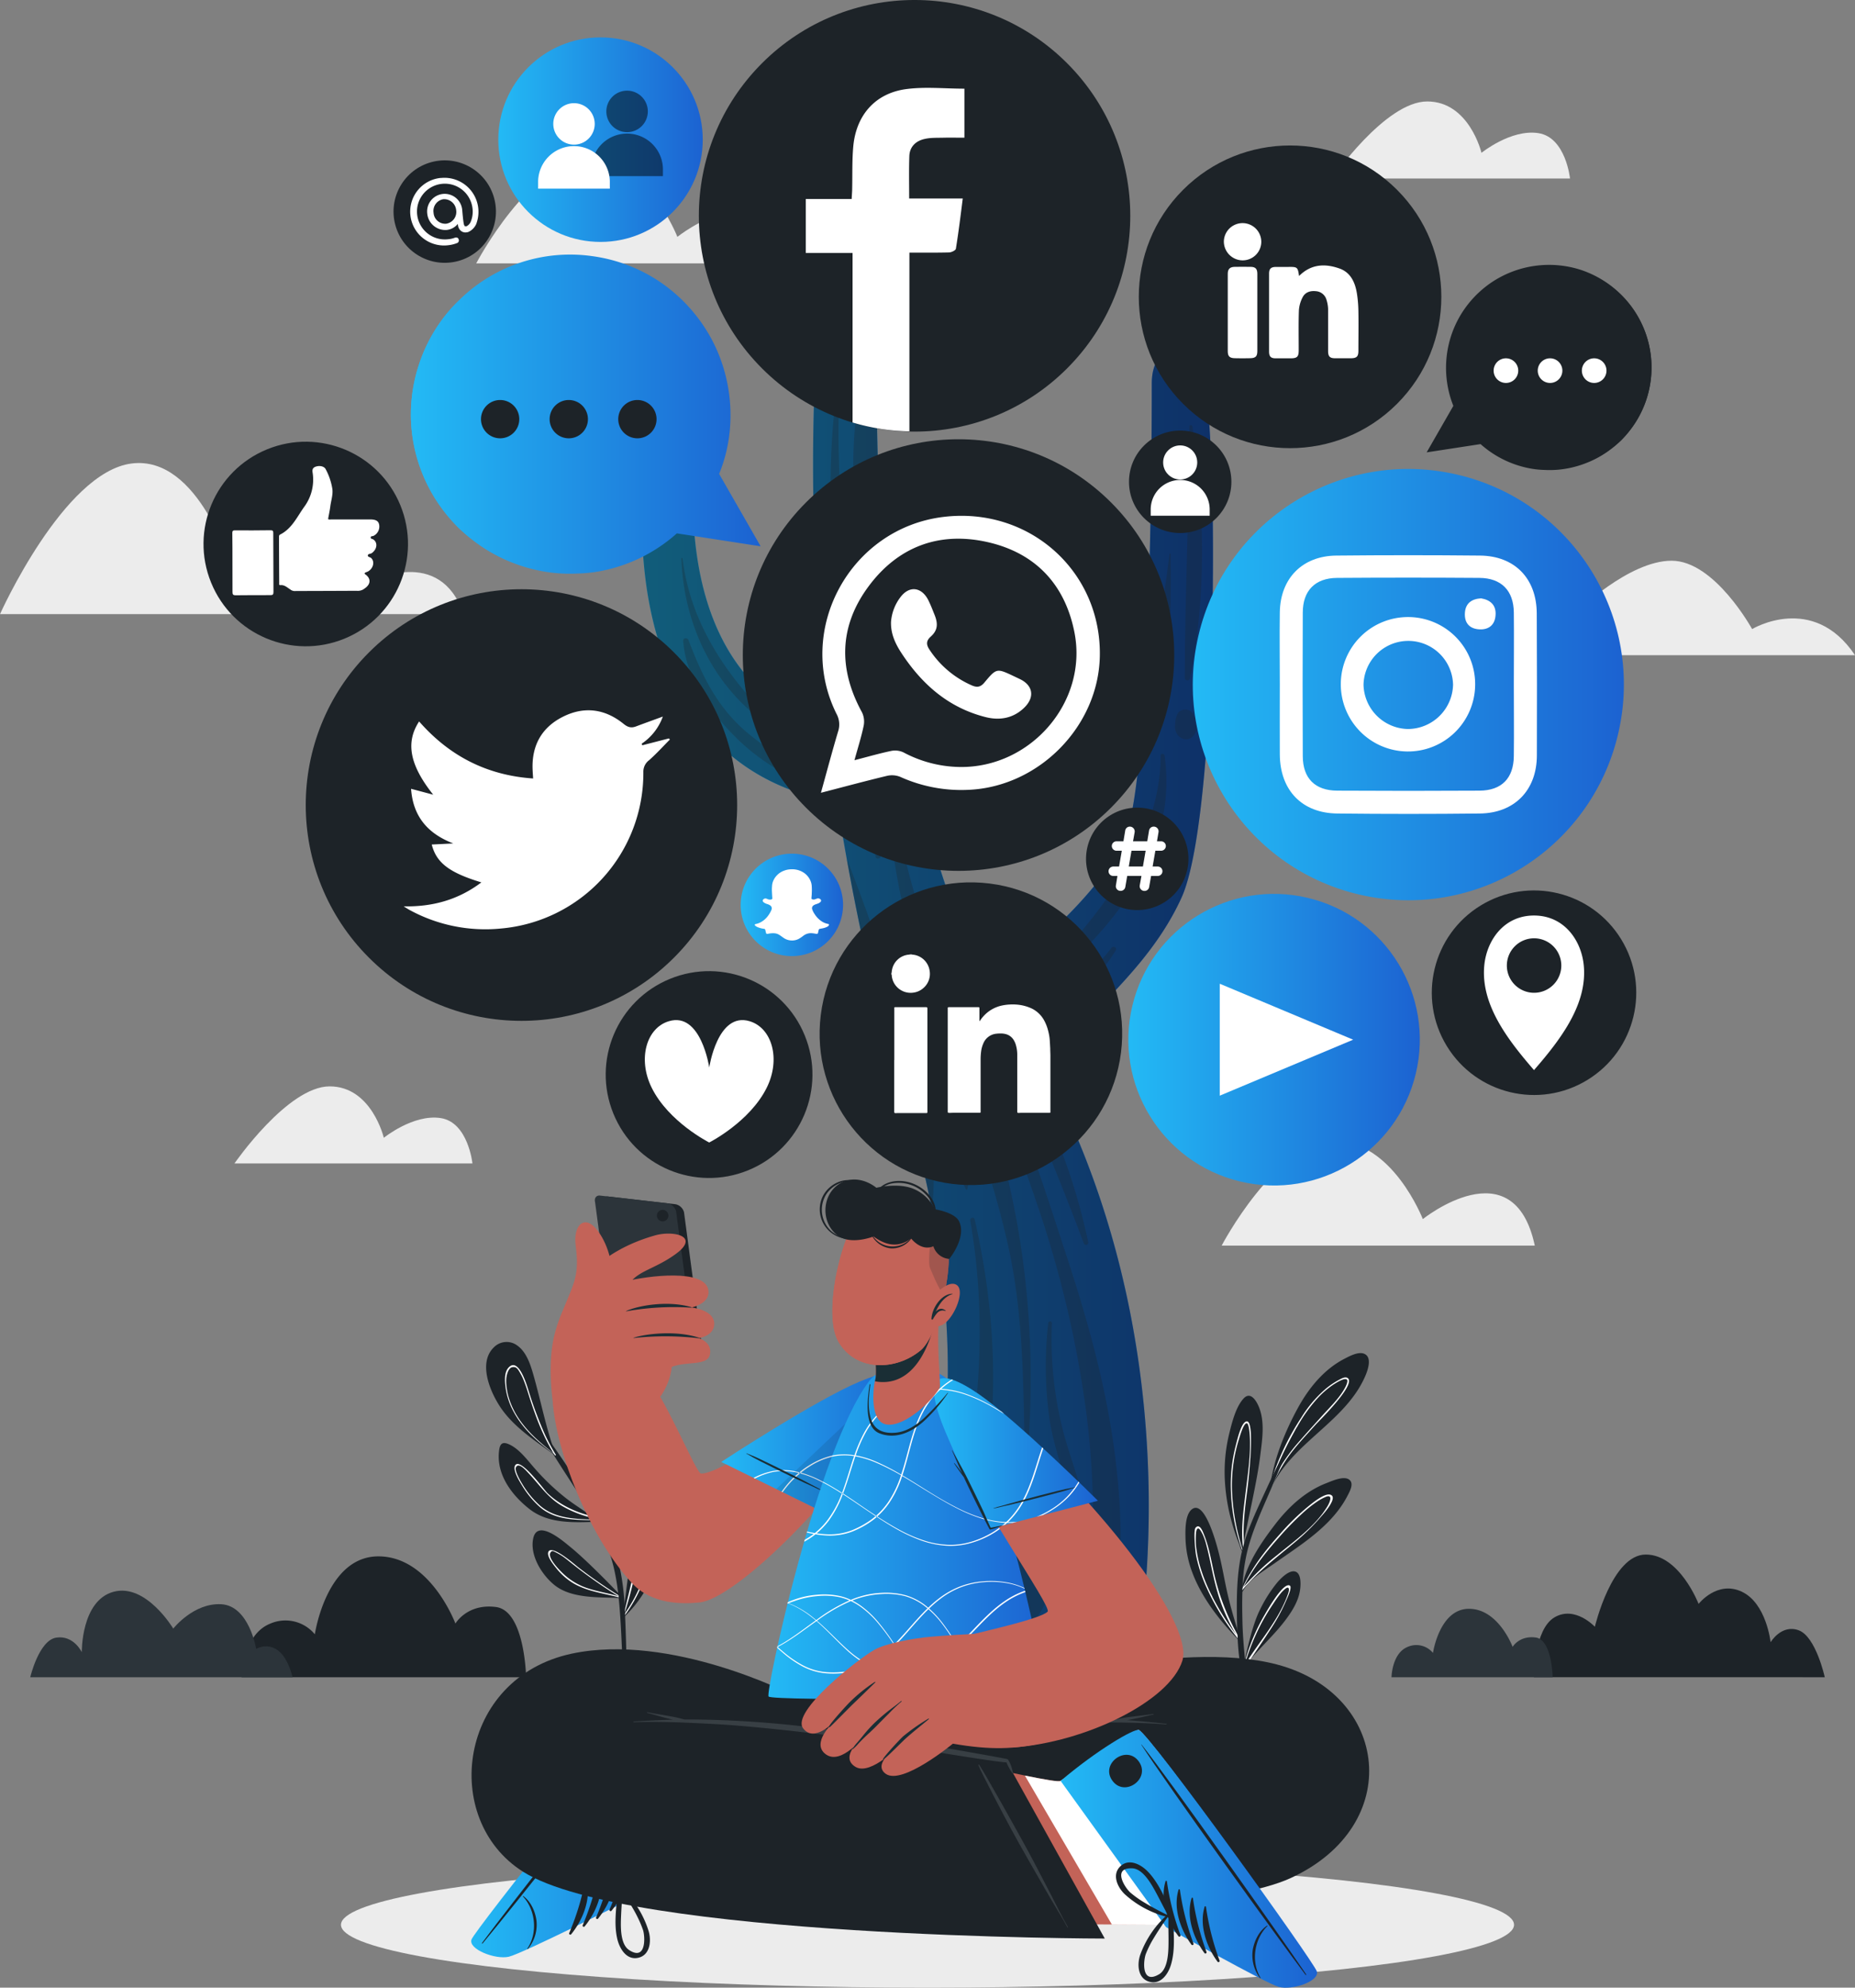 <svg id="Layer_1" data-name="Layer 1" xmlns="http://www.w3.org/2000/svg" xmlns:xlink="http://www.w3.org/1999/xlink" viewBox="0 0 838.01 897.53"><rect x="0" y="0" width="838.01" height="897.53" fill="#808080" stroke="none"/><defs><style>.cls-1{fill:#ececec;}.cls-2,.cls-25{fill:#1d2328;}.cls-10,.cls-3{fill:#fff;}.cls-4{fill:#2c343a;}.cls-5{fill:url(#linear-gradient);}.cls-15,.cls-6{opacity:0.5;}.cls-7{opacity:0.28;}.cls-8{fill:url(#linear-gradient-2);}.cls-9{fill:url(#linear-gradient-3);}.cls-10{fill-rule:evenodd;}.cls-11{fill:url(#linear-gradient-4);}.cls-12{fill:url(#linear-gradient-5);}.cls-13{fill:url(#linear-gradient-6);}.cls-14{fill:url(#linear-gradient-7);}.cls-16{fill:#c36358;}.cls-17{fill:url(#linear-gradient-8);}.cls-18{fill:#383f44;}.cls-19{fill:url(#linear-gradient-9);}.cls-20{fill:#1a2e35;}.cls-21{fill:url(#linear-gradient-10);}.cls-22{opacity:0.1;}.cls-23{fill:url(#linear-gradient-11);}.cls-24{fill:url(#linear-gradient-12);}.cls-25{opacity:0.2;}</style><linearGradient id="linear-gradient" x1="411.04" y1="514.86" x2="668.96" y2="514.86" gradientUnits="userSpaceOnUse"><stop offset="0" stop-color="#23baf5"/><stop offset="1" stop-color="#1c62d1"/></linearGradient><linearGradient id="linear-gradient-2" x1="659.82" y1="400.34" x2="854.53" y2="400.34" gradientTransform="translate(974.81 -428.05) rotate(76.85)" xlink:href="#linear-gradient"/><linearGradient id="linear-gradient-3" x1="630.74" y1="560.71" x2="762.4" y2="560.71" gradientTransform="translate(1079.59 -247.32) rotate(76.53)" xlink:href="#linear-gradient"/><linearGradient id="linear-gradient-4" x1="334.6" y1="408.6" x2="380.86" y2="408.6" xlink:href="#linear-gradient"/><linearGradient id="linear-gradient-5" x1="306.64" y1="278.33" x2="462.2" y2="278.33" xlink:href="#linear-gradient"/><linearGradient id="linear-gradient-6" x1="306.64" y1="278.28" x2="464.61" y2="278.28" xlink:href="#linear-gradient"/><linearGradient id="linear-gradient-7" x1="225.11" y1="63.06" x2="317.47" y2="63.06" xlink:href="#linear-gradient"/><linearGradient id="linear-gradient-8" x1="333.86" y1="918.44" x2="453.68" y2="918.44" xlink:href="#linear-gradient"/><linearGradient id="linear-gradient-9" x1="600.14" y1="930.55" x2="715.98" y2="930.55" xlink:href="#linear-gradient"/><linearGradient id="linear-gradient-10" x1="446.81" y1="742.18" x2="529.61" y2="742.18" xlink:href="#linear-gradient"/><linearGradient id="linear-gradient-11" x1="468.13" y1="783.21" x2="593.3" y2="783.21" xlink:href="#linear-gradient"/><linearGradient id="linear-gradient-12" x1="542.9" y1="747.49" x2="616.97" y2="747.49" xlink:href="#linear-gradient"/></defs><title>Social media optimization_vector_img</title><path class="cls-1" d="M959,387.08H729s22.81-62.3,57.91-62.3,46.1,43,46.1,43,23.69-23.36,43.14-23.36,36.37,30.87,36.37,30.87S940,358.69,959,387.08Z" transform="translate(-120.99 -91.23)"/><path class="cls-1" d="M830.25,171.84H722.74s24-34.8,43-34.8,24.52,23.2,24.52,23.2,13.35-10.82,25.73-8.89S830.25,171.84,830.25,171.84Z" transform="translate(-120.99 -91.23)"/><path class="cls-1" d="M334.42,616.58H226.91s24-34.8,43-34.8S294.38,605,294.38,605s13.35-10.83,25.73-8.9S334.42,616.58,334.42,616.58Z" transform="translate(-120.99 -91.23)"/><path class="cls-1" d="M330.4,368.53H121s28.68-64,59.36-68,45.35,47.57,45.35,47.57,19.78-18.22,35.34-18.22,27.57,24,27.57,24S319.73,337.4,330.4,368.53Z" transform="translate(-120.99 -91.23)"/><path class="cls-1" d="M477.59,210.15H336.13s24.3-46.39,50.66-47.06S427,198.19,427,198.19,468,165.28,477.59,210.15Z" transform="translate(-120.99 -91.23)"/><path class="cls-1" d="M814.34,653.67H672.89s24.29-46.39,50.65-47.06,40.22,35.1,40.22,35.1S804.77,608.8,814.34,653.67Z" transform="translate(-120.99 -91.23)"/><ellipse class="cls-1" cx="419.01" cy="869.13" rx="264.97" ry="28.4"/><path class="cls-2" d="M390.44,778.38c-10.27.36-21.73.94-30.23-5.72-7.85-6.14-14.86-15.31-13.82-25.83.3-3,1-4.85,4.2-3.57,4.9,2,8.68,7.35,12.07,11.15a103.48,103.48,0,0,0,14.25,13.51c3.65,2.8,7.59,5.22,11.32,7.94.47.33.93.68,1.39,1a6.55,6.55,0,0,1,.53.39h.3a.53.53,0,0,1,.42.22.49.49,0,0,1,.08.18A.55.55,0,0,1,390.44,778.38Z" transform="translate(-120.99 -91.23)"/><path class="cls-3" d="M391,777.7c-9-.16-18.78.25-26-5.87a41.72,41.72,0,0,1-8.38-10.19c-1.05-1.7-4.18-6.77-2.88-8.78,2.35-3.65,13.11,11.22,14.6,12.64,5.59,5.33,12.57,8.49,19.94,10.36.47.33.93.68,1.39,1a49.14,49.14,0,0,1-15-5.76c-6.41-3.82-10-9.47-15-14.75-1.08-1.14-4.35-5-5.58-2.59-.81,1.57,2.21,6.53,2.86,7.6a41.75,41.75,0,0,0,7.93,9.68c7.2,6.29,16.9,6.07,26,6.44A.49.49,0,0,1,391,777.7Z" transform="translate(-120.99 -91.23)"/><path class="cls-2" d="M396.11,784.64c-.09.4-.17.79-.25,1.19,0,0,0,0,0,0a.26.26,0,0,1-.18.21.43.43,0,0,1-.54-.21.35.35,0,0,1,0-.25,1.42,1.42,0,0,1,.05-.16c0-.11.07-.23.11-.35s0,0,0,0l0-.11c-1.82-6.8-2.53-13.87-4.45-20.67-1.83-6.49-4.1-12.85-5.42-19.48-.83-4.17-3.74-25.13,5.5-22.52,4.09,1.16,6.89,7.08,8.45,10.63a43.33,43.33,0,0,1,3.4,15.05C403.38,760.76,398.7,772.39,396.11,784.64Z" transform="translate(-120.99 -91.23)"/><path class="cls-3" d="M399.06,758.55a50.05,50.05,0,0,0-1.48-14.22c-.41-1.61-2.42-9.32-5-9.13-1.69.11-2,3.44-2.12,4.54-.59,4.67.93,9.43,1.83,14a192.55,192.55,0,0,1,3.4,28c-.08.59-.18,1.19-.24,1.78s-.13,1-.19,1.48c0,.18-.05.34-.07.51s0,.26,0,.4a.43.43,0,0,0,.54.21c0-.39.11-.77.16-1.15,0,.32,0,.62,0,.94,0,0,0,0,0,0,.07-.34.13-.66.19-1a1.89,1.89,0,0,0,.05-.23c0-.52,0-1,0-1.56C397.25,774.91,398.86,766.79,399.06,758.55Zm-3.12,21.16c-.25-5.5-.79-11-1.57-16.42-.62-4.39-1.45-8.74-2.38-13.07a45.47,45.47,0,0,1-1.17-7.42c-.08-1.91.19-9,3.83-4.6,2.63,3.18,3.27,9.95,3.59,13.85a71.61,71.61,0,0,1-.26,13C397.49,770,396.68,774.83,395.94,779.71Z" transform="translate(-120.99 -91.23)"/><path class="cls-2" d="M401.64,812.83h0l-.38,0c-9.39-.48-21.9.4-29.71-5.81-5.77-4.59-11.44-13.66-9.62-21.36,2.08-8.67,13.79,1.74,16.89,4.25,7.9,6.4,23,22.08,23,22.39a1.77,1.77,0,0,0,.12.17v0C402.05,812.7,401.85,812.78,401.64,812.83Z" transform="translate(-120.99 -91.23)"/><path class="cls-3" d="M402,812.56l-1.62-1c-6.18-3.89-12.2-8-18-12.49-1.46-1.11-12-10.52-13.63-7.16-1,2,2.53,6.18,3.65,7.58a28.89,28.89,0,0,0,7.13,6.37c6.26,3.9,13.85,4.74,20.94,6.62.33.06.67.16,1,.25l.18.12h0C401.85,812.78,402,812.7,402,812.56Zm-18.58-5.35a29.09,29.09,0,0,1-8.1-5.48c-1.58-1.5-7.14-7.12-5.66-9.43.78-1.22,1.44-.57,2.93.16a17.75,17.75,0,0,1,2,1.15c1.58,1,3,2.24,4.49,3.4,2.58,2.07,5.19,4.07,7.87,6q6.54,4.77,13.44,9C394.7,810.31,388.75,809.63,383.38,807.21Z" transform="translate(-120.99 -91.23)"/><path class="cls-2" d="M418.79,793.48a55.46,55.46,0,0,1-16.09,28.11.42.42,0,0,1-.66-.07.39.39,0,0,1,0-.54l.47-.48c1.56-12.77,3.27-25.46,4.59-38.27.31-3,2.67-22.22,8.57-19.1,3.64,1.94,3.89,9.81,4.2,13.34A55.87,55.87,0,0,1,418.79,793.48Z" transform="translate(-120.99 -91.23)"/><path class="cls-3" d="M415.38,776.36c-.31-1.06-.87-2.16-2.07-1.41-2.29,1.43-3.2,10.46-3.58,13-1.57,10.3-4,20.2-6.49,30.28l-.63,2.57-.57.76a.4.4,0,0,0,.48.17c0-.07.05-.17.08-.25.25-.33.52-.68.76-1v0a65.52,65.52,0,0,0,9.3-18.12,62,62,0,0,0,2.74-12.63C415.85,785.69,416.58,780.23,415.38,776.36ZM403.33,819.7c-.11.18-.24.34-.35.51.11-.35.22-.68.32-1a186.81,186.81,0,0,0,5.75-23.44c.68-4,1.11-8.09,1.94-12.08.35-1.69,1.18-6.52,2.58-7.3s1.37,1.1,1.51,2.18c.1.78.1,2.2.11,2.93A64.65,64.65,0,0,1,403.33,819.7Z" transform="translate(-120.99 -91.23)"/><path class="cls-2" d="M404.25,849.13h-1.87c0-1.66-.07-3.31-.12-5-.22-6.67-.49-13.35-.89-20-.22-3.8-.49-7.58-.89-11.32,0-.13,0-.25,0-.38-.05-.3-.08-.61-.11-.92s-.08-.66-.13-1c-1-8.41-2.8-16.62-6.45-24.52-1.19-2.6-2.5-5.13-3.87-7.64-.12-.24-.27-.48-.4-.72a.93.93,0,0,0-.11-.19c-.12-.26-.27-.5-.41-.75l-.32-.56c-4.35-7.64-9.31-14.95-14-22.31-1.35-2.1-2.7-4.21-4-6.33a3.21,3.21,0,0,1-.23-.38,4.76,4.76,0,0,1-.31-.47c-5.92-9.34-11.75-18.77-17.89-27.94-.24-.34.31-.64.54-.3,4.15,6.08,8.45,12.07,12.72,18.08l1.7,2.41c1.13,1.59,2.25,3.17,3.36,4.76,2.23,3.18,4.43,6.37,6.58,9.6,6.05,9.06,12.37,18.2,17.29,28,.37.73.72,1.46,1.07,2.21.22.46.44.92.63,1.39s.5,1.06.74,1.6c4.17,9.57,5.65,19.43,6.32,29.59.05.7.09,1.42.13,2.13,0,.32,0,.65.06,1,0,.17,0,.35,0,.52s0,.45,0,.69v0c0,.15,0,.33,0,.5,0,.61.05,1.21.08,1.84.27,6.67.44,13.34.59,20C404.1,844.86,404.18,847,404.25,849.13Z" transform="translate(-120.99 -91.23)"/><path class="cls-2" d="M348.19,728.27c-5.14-6.91-11.73-21.18-4.15-28.6a8.06,8.06,0,0,1,10.74-.79c4,2.89,5.8,8.37,7.1,12.9,3.47,12.09,5.77,24.42,10.11,36.28a12.83,12.83,0,0,1,.47,1.27c.09.25-.3.35-.39.11-.15-.39-.29-.77-.43-1.16C363.45,742.34,354.29,736.47,348.19,728.27Z" transform="translate(-120.99 -91.23)"/><path class="cls-3" d="M372.06,748.08c-.05-.06-.08-.14-.13-.2a86.63,86.63,0,0,1-4.81-9,172.93,172.93,0,0,1-7.39-19.81c-.82-2.59-4.52-15.3-9.06-10.24-1.91,2.14-1.64,5.91-1.33,8.52a31.86,31.86,0,0,0,4,11.91c4.07,7.34,10.41,12.9,17.07,17.84l.9.68.19.32c0,.06.08.14.13.21a.31.31,0,0,0,.11.09.29.29,0,0,0,.4-.17A.21.21,0,0,0,372.06,748.08Zm-2-1.4c-5.36-4.23-10.6-8.85-14.47-14.52a35.69,35.69,0,0,1-4.71-9.62,27.27,27.27,0,0,1-1-4.66,20.26,20.26,0,0,1-.21-3.57c.08-2.61,1.16-5.46,2.71-5.73,1.91-.35,2.54.76,3.8,3a19.46,19.46,0,0,1,1.13,2.29,62.47,62.47,0,0,1,2.14,6c1.06,3.36,2.15,6.71,3.36,10,.81,2.24,1.68,4.47,2.64,6.65a88.58,88.58,0,0,0,5.64,11Z" transform="translate(-120.99 -91.23)"/><path class="cls-2" d="M690.43,747.6c-.84,6.85-2.16,13.64-3.54,20.4-.78,3.84-1.61,7.66-2.39,11.51-.85,4.23-2.11,8.54-1,12.81h0a3.13,3.13,0,0,1,.05.59l-.05.07a.51.51,0,0,1-.89-.16c0-.1,0-.19-.07-.28l-.07-.09a16.56,16.56,0,0,1-1.48-3.55,89.08,89.08,0,0,1-3.4-9.91,85.54,85.54,0,0,1-3.34-21.14,72.69,72.69,0,0,1,2-19.05c1.23-5,3-12.4,6.67-16.21,3.37-3.44,6.17,2.08,7.14,4.87C692.29,733.81,691.24,741.11,690.43,747.6Z" transform="translate(-120.99 -91.23)"/><path class="cls-3" d="M684.3,733.05c-2.5,0-4.32,8.08-5.21,11.56A69.67,69.67,0,0,0,677,761.43a90,90,0,0,0,5.17,29.87c.13.38.26.78.4,1.16a.33.33,0,0,1,.06.1,1.73,1.73,0,0,1,.08.27.52.52,0,0,0,.9.16c-.16-.85-.29-1.68-.39-2.52S683,789,683,788.21c-.68-8.2.49-16.59,1.53-24.73C685.7,753.93,687.61,733.07,684.3,733.05Zm-1.8,56.77c.13,1.11.3,2.21.51,3.29-.26-.79-.51-1.59-.75-2.38a99.42,99.42,0,0,1-4.71-26.36,71.13,71.13,0,0,1,1.1-15.06,66.14,66.14,0,0,1,1.94-7.88c.35-1.08,2.16-7.83,3.71-7.5,1.08.24,1.34,6.32,1.35,6.45.07,1.21.07,2.43.05,3.66,0,2.52-.21,5-.41,7.53-.48,5.43-1.26,10.84-1.92,16.26C682.5,775,681.66,782.56,682.5,789.82Z" transform="translate(-120.99 -91.23)"/><path class="cls-2" d="M729.79,766.53c-4.59,9-12.31,15.8-20.3,21.68-4.28,3.14-8.7,6.09-13,9.13-3.64,2.54-8.05,5.24-11.27,8.67-.14.14-.29.3-.43.47a18.18,18.18,0,0,0-2.33,3.22.29.29,0,0,1-.22.14,3.12,3.12,0,0,1-.15.39.09.09,0,0,1-.17,0c0-.14,0-.3,0-.44v0a.28.28,0,0,1,0-.34.7.7,0,0,1,.08-.14,3.11,3.11,0,0,1,.06-.44c1.3-10.47,8.62-21,14.81-29.09s13.82-15.18,23.38-18.86c2.4-.93,7.86-3.47,10.3-1.52C732.76,761.1,730.77,764.63,729.79,766.53Z" transform="translate(-120.99 -91.23)"/><path class="cls-3" d="M722.7,766.57c-2.18-2.18-8.59,3.2-10.2,4.46a106.58,106.58,0,0,0-13.28,12.91c-6.79,7.53-12.84,15.37-17,24.54v0c-.08.09-.14.19-.22.28s0,.3-.07.45a1,1,0,0,0-.08.14.28.28,0,0,0,0,.35c.11-.13.2-.25.31-.36.8-1,1.64-2,2.5-2.89l.43-.46c6-6.45,13.06-11.88,19.86-17.53a99.11,99.11,0,0,0,13.22-12.85C719.25,774.42,724.53,768.4,722.7,766.57Zm-2,4.79c-5.42,9-14.79,15.54-22.76,22.09a109.16,109.16,0,0,0-15.11,14.34c4-8.1,9.75-15.39,15.69-22.06a134.49,134.49,0,0,1,10.78-11.1,55,55,0,0,1,6.54-5.24,21.68,21.68,0,0,1,4.43-2.39C723.31,766.11,721.62,769.82,720.7,771.36Z" transform="translate(-120.99 -91.23)"/><path class="cls-2" d="M681,831a.55.55,0,0,1-.46.27l.12.16a.16.16,0,0,1,0,.22.15.15,0,0,1-.23,0c-8.48-8.63-16.65-19.11-20.88-30.55a47.55,47.55,0,0,1-3-15.05c-.09-3.52-.28-10.61,2.73-13.18,6.07-5.15,11.59,16.73,12.41,20,1.51,6,2.5,12.13,3.88,18.17,1.52,6.62,3.52,13.1,5.51,19.58A.46.46,0,0,1,681,831Z" transform="translate(-120.99 -91.23)"/><path class="cls-3" d="M681,831c-.33-.56-.65-1.11-1-1.69a101.88,101.88,0,0,1-10.92-29.39c-1.1-5.11-2.07-10.43-4-15.3-.5-1.21-2-5.88-4-3.52-1,1.22-.18,10.06.23,12.34a65,65,0,0,0,4.92,15,106.53,106.53,0,0,0,13.9,22.58c.16.2.32.41.48.6a.14.14,0,0,0,0-.22c0-.05-.08-.1-.11-.16A.57.57,0,0,0,681,831Zm-12.3-18.8a75.06,75.06,0,0,1-5.83-14.59,55.1,55.1,0,0,1-1.28-6.13,33.49,33.49,0,0,1-.41-4.89c0-4,.35-5,1-5.17.41-.08,1,.35,2.17,2.74A26.83,26.83,0,0,1,666,789c.62,2.36,1.16,4.73,1.67,7.12,1,4.76,2,9.55,3.39,14.22a78.63,78.63,0,0,0,8.43,19.12A121.72,121.72,0,0,1,668.65,812.21Z" transform="translate(-120.99 -91.23)"/><path class="cls-2" d="M708.16,810c-.81,4.23-3.07,8.1-5.57,11.56-5,7-11.47,12.73-17,19.31-.82,1-1.62,2-2.39,3-.08.12-.72,1.57-.71,1.45s.1-.58.28-1.51h0c.88-4.61,3.77-18.51,7.38-25.62a61.42,61.42,0,0,1,8-12.57c1.56-1.77,5.22-5.58,8-4.75C709.17,801.8,708.59,807.83,708.16,810Z" transform="translate(-120.99 -91.23)"/><path class="cls-3" d="M703.68,807.22c-2.95-1.83-10.54,11.74-11.56,13.49a86.32,86.32,0,0,0-8.67,20.68c-.23.81-.44,1.63-.65,2.45s-.29,1.48-.29,1.52.64-1.33.72-1.45l.4-.53c.65-.84,1.32-1.67,2-2.47,3.3-4.93,6.69-9.82,9.89-14.84a79.7,79.7,0,0,0,6.13-11.27C702,813.91,705,808,703.68,807.22Zm-.85,3.82c-4.19,11.8-12.74,21.1-19.26,31.58-.12.17-.21.33-.32.51.09-.31.17-.62.27-.93A98.35,98.35,0,0,1,690.44,825a94.67,94.67,0,0,1,5.83-9.72,48.49,48.49,0,0,1,3.63-5c.61-.66,2.34-2.43,2.93-2.13C703.68,808.5,703.1,810.26,702.83,811Z" transform="translate(-120.99 -91.23)"/><path class="cls-2" d="M737.73,712.65C729,732.76,706,742.12,696.06,761.51l0,.1c-.31.59-.59,1.19-.87,1.8a.41.41,0,0,1-.67.1.29.29,0,0,1,0-.33c.06-.14.13-.29.2-.43,1.56-12.1,6.52-24.54,12.29-35.2,5-9.28,11.92-17.94,21.46-22.83,2.35-1.2,6.93-3.75,9.57-1.76S738.81,710.17,737.73,712.65Z" transform="translate(-120.99 -91.23)"/><path class="cls-3" d="M729.85,713.52c-1.11-.83-2.8.17-3.75.67a33.87,33.87,0,0,0-6.64,4.53,55.19,55.19,0,0,0-10.59,12.6,114.35,114.35,0,0,0-12.49,25.3q-1,3-1.73,6.13c-.07.25-.11.51-.18.76a.42.42,0,0,0,.67-.09c.26-.61.54-1.16.83-1.75l.08-.16A66.77,66.77,0,0,1,702.29,750c3.84-5.59,8.6-10.51,13.11-15.54C717.18,732.53,733.71,716.33,729.85,713.52Zm-1.4,4.65c-2.66,4.72-6.78,8.58-10.38,12.59s-7.31,8.07-10.88,12.18a76.65,76.65,0,0,0-7.65,10.46,59.72,59.72,0,0,0-4.8,9.68A83.36,83.36,0,0,1,698.17,753a.2.2,0,0,1,.06-.11A149.21,149.21,0,0,1,706.72,736c0-.06.08-.14.11-.21a69,69,0,0,1,9.68-13.52,40.16,40.16,0,0,1,6.89-5.86c2.89-1.86,5.4-3.07,6.12-2.15C730,714.9,729.25,716.78,728.45,718.17Z" transform="translate(-120.99 -91.23)"/><path class="cls-2" d="M707.16,736.22c-2.62,5.67-5.14,11.42-7.62,17.18-1.18,2.71-2.34,5.42-3.49,8.11l-.08.16c-.41,1-.84,2-1.26,2.93-3.79,8.82-8,17.85-10.27,27.19a82.45,82.45,0,0,0-2.1,15.11c0,.53-.05,1.05-.08,1.58v0c0,.28,0,.57,0,.86s0,.31,0,.47c-.16,4.41-.1,8.84,0,13.14.11,6,.62,12,1.2,17.9a3,3,0,0,0,0,.52c0,.27,0,.54.07.81s0,.27.05.42,0,.51.06.76c.19,1.91.37,3.82.52,5.75h-1.83a118.73,118.73,0,0,1-2.21-17.71,2.11,2.11,0,0,1,0-.36c0-.58-.08-1.16-.09-1.74s-.08-1.42-.1-2.13c-.06-1.72-.11-3.43-.14-5.11-.17-9.81-.06-20,2.1-29.65.07-.27.13-.53.19-.8,0-.11.05-.22.08-.33s.08-.38.13-.57l.24-.91c.14-.54.3-1.08.46-1.61,0-.16.1-.32.14-.48,2.52-8.39,6.5-16.53,10.11-24.41.67-1.45,1.34-2.88,2-4.31l1.14-2.39c.59-1.2,1.2-2.41,1.79-3.6a.2.2,0,0,1,.06-.11c2.8-5.65,5.72-11.24,8.49-16.91C706.84,735.74,707.29,736,707.16,736.22Z" transform="translate(-120.99 -91.23)"/><path class="cls-2" d="M358.66,848.58H230.14s.3-19.13,12.93-24.2a17.22,17.22,0,0,1,20.15,4.82S268.37,794,291.91,794s34.82,30.35,34.82,30.35,5.27-9.18,18.34-7.47S358.66,848.58,358.66,848.58Z" transform="translate(-120.99 -91.23)"/><path class="cls-2" d="M945.34,848.58s-4-18.38-11.81-21.21-12.66,5.41-12.66,5.41-1.85-17.56-13-22.82-19.53,5.51-19.53,5.51-8.56-22.29-23.86-22.29-23,32.61-23,32.61-9-9.72-18.28-4.23-9.25,27-9.25,27Z" transform="translate(-120.99 -91.23)"/><path class="cls-4" d="M253.17,848.58H134.66s3.91-16.71,11.77-17.89,11.51,6.57,11.51,6.57S157.58,814,172.26,810s27,16.62,27,16.62,9.2-11.74,21.74-11,15.72,20.15,15.72,20.15S248.13,829,253.17,848.58Z" transform="translate(-120.99 -91.23)"/><path class="cls-4" d="M822.43,848.58H749.61s.17-10.84,7.33-13.71a9.74,9.74,0,0,1,11.41,2.73s2.92-19.92,16.26-19.92,19.72,17.19,19.72,17.19,3-5.2,10.4-4.23S822.43,848.58,822.43,848.58Z" transform="translate(-120.99 -91.23)"/><path class="cls-5" d="M411,324.82c0,19.64,0,113.46,88.25,128.76,0,0,1.45,9.9,4.24,25.38,3.38,18.79,8.75,45.8,15.87,73.26a.59.59,0,0,0,0,.2c2.47,9.45,5.13,18.94,8,28.18a.86.86,0,0,0,0,.21c.28.88.54,1.74.83,2.6a481.35,481.35,0,0,1,13.74,53.67c27.12,140.32-30.67,212-30.67,212H632.85S663,717.81,599.06,586.06c-11.81-24.39,35.17-44.21,55.73-89.58,17.42-38.43,16.93-227.52,8.46-239.7s-21.94-9.16-21.94,7.61,0,173.8-11.84,204.28-62.33,67.09-62.33,67.09-25.95-42.48-40.49-135.5v0c-6.82-43.73-11.13-98.6-9-165.51,0,0,0,0,0,0q.66-21.21,2.23-44.06c1.21-17.46-16.92-9.81-23,5.47s-14.52,103.64-2.42,222.58c0,0-60.47-8.52-60.47-103.67C434,297.53,411,305.17,411,324.82Z" transform="translate(-120.99 -91.23)"/><path class="cls-6" d="M411,324.82c0,19.64,0,113.46,88.25,128.76,0,0,1.45,9.9,4.24,25.38,3.38,18.79,8.75,45.8,15.87,73.26a.59.59,0,0,0,0,.2c2.47,9.45,5.13,18.94,8,28.18a.86.86,0,0,0,0,.21c.28.88.54,1.74.83,2.6a481.35,481.35,0,0,1,13.74,53.67c27.12,140.32-30.67,212-30.67,212H632.85S663,717.81,599.06,586.06c-11.81-24.39,35.17-44.21,55.73-89.58,17.42-38.43,16.93-227.52,8.46-239.7s-21.94-9.16-21.94,7.61,0,173.8-11.84,204.28-62.33,67.09-62.33,67.09-25.95-42.48-40.49-135.5v0c-6.82-43.73-11.13-98.6-9-165.51,0,0,0,0,0,0q.66-21.21,2.23-44.06c1.21-17.46-16.92-9.81-23,5.47s-14.52,103.64-2.42,222.58c0,0-60.47-8.52-60.47-103.67C434,297.53,411,305.17,411,324.82Z" transform="translate(-120.99 -91.23)"/><g class="cls-7"><path class="cls-2" d="M572.62,584.78c7,23.76,16.51,46.91,23.43,70.73a484.33,484.33,0,0,1,15.63,73.18,375.67,375.67,0,0,1,2.38,71.81c-1.06,16.43-4.83,32.48-7.68,48.63h11.06c13.13-37.61,11.36-80,4.61-118-4.46-25-11.5-49.21-19.46-73.45-8.12-24.67-15.93-49.86-26.29-73.84C575.41,581.85,572,582.59,572.62,584.78Z" transform="translate(-120.99 -91.23)"/><path class="cls-2" d="M523.75,443c4.86,50.13,27,98.82,43,146.68,16.21,48.81,22.14,98.6,19.09,149.47-.07,1.2-2.06,1.22-2.08,0-.5-27.38-1-55-6.61-82-5.1-24.39-13.16-48.33-21.26-72-8-23.24-16.77-46.31-23.32-69.92A324.71,324.71,0,0,1,521.42,443C521.35,441.68,523.62,441.71,523.75,443Z" transform="translate(-120.99 -91.23)"/><path class="cls-2" d="M524,849.13h12.22c3.4-6.86,6.45-13.81,9.35-20.53a292.51,292.51,0,0,0,19.11-62.06c7.9-41.83,6.08-83.31-3.39-124.78-.29-1.17-2.17-.64-2,.49,7.2,41.17,5.06,84.55-4.44,125.27a348.8,348.8,0,0,1-19.22,58.62A254.23,254.23,0,0,1,524,849.13Z" transform="translate(-120.99 -91.23)"/><path class="cls-2" d="M569.49,795c2.8-9.22,4.51-20.57,9.26-29.15a10.86,10.86,0,0,1,8.68-5.85,2,2,0,0,1,.85-.11,10.08,10.08,0,0,1,1.26.16,12.33,12.33,0,0,1,2.29.52c1.49.51,3.18,1.53,3.44,3.11a2.4,2.4,0,0,1,0,.24c5.4,7.7,3.4,24.16,2.65,30.2-1.16,9.43-4,34.17-20.4,32C561.63,824,566.77,804,569.49,795Z" transform="translate(-120.99 -91.23)"/><path class="cls-2" d="M503.53,479c3.38,18.79,8.75,45.8,15.87,73.26a.59.59,0,0,0,0,.2q1.37,4.68,2.77,9.37c1.88,6.27,3.66,12.54,5.24,18.81a.86.86,0,0,0,0,.21c.28.88.54,1.74.83,2.6a481.35,481.35,0,0,1,13.74,53.67c2.79-23.56-1.71-47-8.64-70.41C524.66,537,514.79,507.87,503.53,479Z" transform="translate(-120.99 -91.23)"/><path class="cls-2" d="M651.91,418.36a10,10,0,0,1,1.17-5c.62-1.26,2.52-1.88,3.91-1.69a3.94,3.94,0,0,1,3.27,2.54c.07.17.11.34.17.51a2.79,2.79,0,0,1,.55,1.15,8,8,0,0,1,.09,2.28c1.11,1.8.18,4.25-1.42,5.8-1.95,1.89-5.09,1.15-6.56-.77A6.2,6.2,0,0,1,651.91,418.36Z" transform="translate(-120.99 -91.23)"/><path class="cls-2" d="M583.14,541.13c28.61-30.56,62.29-66.41,62.18-108.75,0-1.06,1.64-1,1.78,0,6.5,46.52-26.5,81-61.52,111C583.94,544.73,581.72,542.64,583.14,541.13Z" transform="translate(-120.99 -91.23)"/><path class="cls-2" d="M587.51,561.62c1.41-7.61,8-14.13,13.57-19.69,7.49-7.49,15.63-14.33,22-22.68.84-1.11,2.75-.14,2,1.06-4.62,7.56-10.5,14.17-16.63,20.76-6.5,7-11.79,15.12-18.62,21.78A1.4,1.4,0,0,1,587.51,561.62Z" transform="translate(-120.99 -91.23)"/><path class="cls-2" d="M658.29,283.82c0-.85,1.3-.79,1.42,0,5.49,37.16,6.39,76.85-1.19,113.88-.24,1.19-2.29.89-2.29-.28C656.24,359.6,658.25,321.68,658.29,283.82Z" transform="translate(-120.99 -91.23)"/><path class="cls-2" d="M649.33,341.34c0-.29.5-.3.51,0,.21,24.54.23,51.11-5.79,75.14-.36,1.42-2.8,1.1-2.79-.34C641.46,391.4,646.33,365.93,649.33,341.34Z" transform="translate(-120.99 -91.23)"/><path class="cls-2" d="M432,380.22c6.25,16.29,13.07,30.92,27.62,42.72a107.67,107.67,0,0,0,21.95,13.88c7.63,3.58,16.18,5.21,23.66,8.95,1.11.56.47,1.85-.59,2-17.89,1.92-38.32-11.18-49.94-22.31-12.58-12.06-23.85-28-25.09-44.92C429.52,379.22,431.58,379.11,432,380.22Z" transform="translate(-120.99 -91.23)"/><path class="cls-2" d="M429.35,343.41c3.61,30.37,21.46,56,44.75,77.31.65.59-.2,1.67-1,1.19-29-17.39-43.25-48-44.3-78.5C428.78,343.08,429.31,343.09,429.35,343.41Z" transform="translate(-120.99 -91.23)"/><path class="cls-2" d="M497.88,276.91c.11-1.12,2-1.16,2,0-1.35,67.52,13.2,133.87,18.88,201,.09,1.12-2,1.39-2.19.27-6.56-32.92-11.62-66.32-15.7-99.57C496.69,344.77,494.43,310.83,497.88,276.91Z" transform="translate(-120.99 -91.23)"/><path class="cls-2" d="M507,316.15c1.95,27.79,8.35,57.35,19.61,84.07-6.82-43.73-11.13-98.6-9-165.51A232,232,0,0,0,510,263.2,209.43,209.43,0,0,0,507,316.15Z" transform="translate(-120.99 -91.23)"/><path class="cls-2" d="M498.67,239.62c1-6,3.85-11.52,5.12-17.48.27-1.25,2.61-1.29,2.84,0,.92,5.19-.88,9.54-2.38,14.55-2.09,7-2.52,14.21-3.52,21.39a1.21,1.21,0,0,1-2.39,0A72.21,72.21,0,0,1,498.67,239.62Z" transform="translate(-120.99 -91.23)"/><path class="cls-2" d="M579.09,568.45c16.81,26.09,27.19,54.25,33.54,83.75.25,1.18-1.58,1.65-2,.5-10.44-28.05-22.34-55.69-33.34-83.56C576.9,568.17,578.53,567.59,579.09,568.45Z" transform="translate(-120.99 -91.23)"/><path class="cls-2" d="M548.92,592c5.42,10.07,11.51,24.88,9.06,36.21a.33.33,0,0,1-.56.07c-2.93-5-3.7-10.92-5.16-16.42-1.7-6.38-3.88-12.64-5.56-19A1.22,1.22,0,0,1,548.92,592Z" transform="translate(-120.99 -91.23)"/><path class="cls-2" d="M586.07,845.05c8.13-10.17,12.5-20.87,14.9-33.19,2.8-14.42,5.84-29.91,2.93-44.48-2.39-11.94-7-23.24-8.76-35.34a168.59,168.59,0,0,1-.57-43.4c.11-.92,1.66-1,1.63,0a166.27,166.27,0,0,0,5.34,49.9c3.66,13.51,9.55,26.56,9.47,40.65-.12,21.5-3.74,52.26-22.79,67.36C587.13,847.42,585.11,846.26,586.07,845.05Z" transform="translate(-120.99 -91.23)"/><path class="cls-2" d="M560.28,849.13h7.21a25.3,25.3,0,0,0-1-10.78c-2.4-8.38-7.18-17.62-5.75-26.46.08-.49-.72-.92-1-.37C553.85,823.94,558.64,836.49,560.28,849.13Z" transform="translate(-120.99 -91.23)"/><path class="cls-2" d="M562.16,803.91a0,0,0,0,1,.05,0,5.61,5.61,0,0,0-.9,3.49s0,0-.06,0A5.71,5.71,0,0,1,562.16,803.91Z" transform="translate(-120.99 -91.23)"/></g><circle class="cls-2" cx="814" cy="539.53" r="46.18" transform="translate(-282.92 412.87) rotate(-31.46)"/><path class="cls-3" d="M836.46,527.05c-1.12-11.23-8.86-22.42-22.47-22.42s-21.33,11.19-22.45,22.42c-1.72,17.34,10,33.05,22.45,47.38C826.48,560.1,838.18,544.39,836.46,527.05ZM814,539.52a12.3,12.3,0,1,1,12.32-12.3A12.3,12.3,0,0,1,814,539.52Z" transform="translate(-120.99 -91.23)"/><circle class="cls-2" cx="534.15" cy="188.68" r="97.45" transform="translate(-97.96 341.73) rotate(-45)"/><path class="cls-3" d="M531.79,161.68c-.22,6.2-.08,12.47-.08,19.19h24.21c-1,8-1.92,15.35-3.1,22.65-.07.74-1.92,1.63-3,1.7-5.83.15-11.66.08-18,.08V286a95.17,95.17,0,0,1-25.68-4V205.44H485V181.09h20.74c.08-1.85.23-3.32.23-4.73.14-6.42-.08-12.84.51-19.19,1.33-13.95,9.89-23.76,23.69-25.68,8.57-1.18,17.5-.22,26.5-.22v22.14c-3.17,0-6.42-.07-9.59,0-2.81.07-5.76-.07-8.49.59C534.67,154.89,531.94,157.54,531.79,161.68Z" transform="translate(-120.99 -91.23)"/><circle class="cls-2" cx="356.56" cy="454.76" r="97.45" transform="translate(-338.12 294.08) rotate(-45)"/><path class="cls-3" d="M303.35,500.49c13,.25,24.6-2.9,35.1-10.82-14.52-4.41-20.31-8.84-22.42-17.1l9.74-.48c-11.46-4.4-18.19-12.1-19.08-24.68l10,2.66c-10.52-13.23-12.64-23.5-6.36-33.07,13.59,15.51,30.5,24.32,51.5,25.75-.1-1.64-.19-2.87-.24-4.11-.41-10.84,4.14-19,13.8-23.81s19-3.49,27.36,3.3c1.86,1.51,3.42,1.92,5.52,1.13,3.92-1.47,7.85-2.89,12.16-4.46a24.9,24.9,0,0,1-9.56,12.25c.09.24.19.48.28.71l12-3.09.48.48c-3.11,3.13-6.09,6.41-9.39,9.34a6.44,6.44,0,0,0-2.61,5.37,70.46,70.46,0,0,1-64.13,70.62,71.48,71.48,0,0,1-41.82-8.54C304.93,501.49,304.15,501,303.35,500.49Z" transform="translate(-120.99 -91.23)"/><circle class="cls-2" cx="559.61" cy="558.02" r="68.34" transform="translate(-184.64 952.68) rotate(-82.86)"/><g id="_2dqxSk.tif" data-name="2dqxSk.tif"><path class="cls-3" d="M532.83,522.19a1.4,1.4,0,0,0,.29.09,8.53,8.53,0,0,1,7.83,7.23,8.44,8.44,0,0,1-2.89,7.94,8.29,8.29,0,0,1-4.08,1.94,8.65,8.65,0,0,1-2.38.11,8.55,8.55,0,0,1-7.45-6.12,7.91,7.91,0,0,1-.32-1.8c0-.12,0-.26-.14-.31v-.75c.15-.06.13-.19.14-.31s0-.5.08-.74a8.46,8.46,0,0,1,7.88-7.19,1.4,1.4,0,0,0,.29-.09Z" transform="translate(-120.99 -91.23)"/><path class="cls-3" d="M563.55,552.32a3.15,3.15,0,0,0,.22-.29,17.65,17.65,0,0,1,2.51-2.95,15.64,15.64,0,0,1,7-3.73,22,22,0,0,1,3.87-.53,19.36,19.36,0,0,1,2.64,0,19.64,19.64,0,0,1,7.34,1.82,12.76,12.76,0,0,1,5.5,5.24,19.43,19.43,0,0,1,1.82,4.6,25.46,25.46,0,0,1,.67,3.35c.07.56.11,1.13.14,1.7.07,1,.12,2.11.18,3.16v.09c0,1,.07,2,.08,3,0,3.36,0,6.73,0,10.1q0,7.62,0,15.26c0,.57,0,.59-.6.59h-12.5c-.32,0-.64,0-1,.05h-.15c-.72,0-.73-.21-.73-.74q0-6.33,0-12.65t0-12.56a15.83,15.83,0,0,0-.61-4.69,9.1,9.1,0,0,0-1.15-2.54,6,6,0,0,0-3.79-2.51,8.15,8.15,0,0,0-1.78-.19c-.64,0-1.29,0-1.92.08a7.09,7.09,0,0,0-6.06,4.37,13.31,13.31,0,0,0-1,3.56,28.8,28.8,0,0,0-.24,3.93v23a4.51,4.51,0,0,1,0,.52.33.33,0,0,1-.35.35H551.33l-1.36.05h-.19c-.6-.06-.65-.21-.64-.66V546.49c0-.34.14-.46.48-.48H563c.33,0,.45.13.45.46,0,.58,0,1.16,0,1.74,0,.85,0,1.7,0,2.55,0,.4,0,.81,0,1.21,0,.11,0,.22,0,.33Z" transform="translate(-120.99 -91.23)"/><path class="cls-3" d="M525,569.88q0-11.6,0-23.19c0-.14,0-.27,0-.4a.29.29,0,0,1,.29-.27h14c.52,0,.66.13.66.67V593a2.74,2.74,0,0,1,0,.5.36.36,0,0,1-.35.33l-1,0-.4,0H526.7c-.3,0-.6,0-.9.05h-.18c-.51-.05-.66-.11-.66-.68V569.88Z" transform="translate(-120.99 -91.23)"/></g><circle class="cls-8" cx="757.18" cy="400.34" r="97.36" transform="translate(74.12 955.38) rotate(-76.85)"/><path class="cls-3" d="M815.23,368.26c-.06-15.8-9.93-26-25.59-26.16q-32.52-.33-65,0c-15.32.16-25.26,10.31-25.49,25.61-.15,10.81,0,21.64,0,32.46,0,10.58-.06,21.18,0,31.76.13,16.15,10,26.48,26,26.64q32.16.36,64.33,0c15.68-.17,25.72-10.49,25.8-26.1Q815.4,400.39,815.23,368.26Zm-10.36,64.4c-.11,10-5.49,15.52-15.49,15.59q-32.16.19-64.32,0c-10-.06-15.48-5.57-15.53-15.52q-.15-32.44,0-64.88c0-9.91,5.58-15.6,15.47-15.67q32.16-.23,64.32,0c9.92.07,15.44,5.73,15.55,15.61.12,10.82,0,21.63,0,32.44S805,421.85,804.87,432.66Z" transform="translate(-120.99 -91.23)"/><path class="cls-3" d="M757.25,369.86a30.35,30.35,0,1,0,30.15,30.79A30.3,30.3,0,0,0,757.25,369.86Zm-.38,50.55a20.48,20.48,0,0,1-19.9-20,20.23,20.23,0,0,1,40.45,0A20.49,20.49,0,0,1,756.87,420.41Z" transform="translate(-120.99 -91.23)"/><path class="cls-3" d="M796.61,369.14c-.32,4.26-3.05,6.48-7.23,6.28-4.6-.22-6.94-3-6.6-7.56.31-4.24,3.07-6.21,7.31-6.45C794.41,362.14,797,364.59,796.61,369.14Z" transform="translate(-120.99 -91.23)"/><circle class="cls-9" cx="696.57" cy="560.71" r="65.83" transform="translate(-131.97 1016.27) rotate(-76.53)"/><polygon class="cls-3" points="551.03 494.75 551.03 444.2 611.3 469.47 551.03 494.75"/><circle class="cls-2" cx="441.35" cy="576.41" r="46.69" transform="translate(-305.9 117.97) rotate(-22.17)"/><path class="cls-3" d="M467.38,582.36c-7.71,15.54-26,24.76-26,24.76s-18.33-9.22-26-24.76c-6.41-13-2.35-27,7.78-30,14.52-4.39,18.24,20.89,18.24,20.89s3.73-25.28,18.26-20.89C469.73,555.39,473.79,569.4,467.38,582.36Z" transform="translate(-120.99 -91.23)"/><circle class="cls-2" cx="703.79" cy="225.26" r="68.34" transform="translate(-74.14 472.4) rotate(-45)"/><path class="cls-3" d="M707.85,215.86c5.43-5.46,11.8-5.7,18.33-3.36,5,1.79,7,6.28,7.8,11.2a57,57,0,0,1,.68,8.25c.1,5.88,0,11.76,0,17.65,0,2.63-.75,3.37-3.41,3.4-2.37,0-4.73,0-7.1,0s-3.18-.79-3.18-3.24c0-6.34,0-12.69,0-19a15.16,15.16,0,0,0-.7-4.05,5.33,5.33,0,0,0-4.91-4c-2.47-.26-4.75.49-5.9,2.76a14.68,14.68,0,0,0-1.68,5.86c-.22,6-.08,12-.09,18,0,3-.68,3.68-3.64,3.7-2.25,0-4.5,0-6.75,0s-3-.83-3-3.09q0-17.55,0-35.12c0-2.2.8-3,3-3.06,1.9,0,3.8,0,5.71,0C707.11,211.71,707.27,211.85,707.85,215.86Z" transform="translate(-120.99 -91.23)"/><path class="cls-3" d="M689,232.4q0,8.64,0,17.28c0,2.44-.72,3.23-3.15,3.3s-4.72.07-7.08,0-3.12-.9-3.13-3.19q0-17.46,0-34.91c0-2.21,1-3.12,3.18-3.16s4.73,0,7.09,0,3.09,1,3.09,3.22Q689,223.67,689,232.4Z" transform="translate(-120.99 -91.23)"/><path class="cls-3" d="M690.79,200.34a8.41,8.41,0,0,1-8.59,8.45,8.52,8.52,0,0,1-8.32-8.75,8.46,8.46,0,0,1,16.91.3Z" transform="translate(-120.99 -91.23)"/><circle class="cls-2" cx="554.01" cy="387.02" r="97.45" transform="translate(-232.39 413.87) rotate(-45)"/><path class="cls-3" d="M491.85,449.21c2.7-9.71,5.09-18.74,7.76-27.69a10,10,0,0,0-.75-8c-18.8-37.91,6.15-83.72,48.29-88.87,38.74-4.73,71.51,24.48,70.69,63-.68,31.58-27.48,58.8-59.18,60.22a66.93,66.93,0,0,1-31-5.86,10,10,0,0,0-5.95-.45C512,443.89,502.37,446.49,491.85,449.21ZM507,434.5c6.17-1.59,11.39-3.11,16.69-4.21a8.92,8.92,0,0,1,5.51.71,55.59,55.59,0,0,0,25.2,6.56c32.18.57,58.1-29.32,52-60.67-4.23-21.68-17.56-35.9-39.08-40.83-22.07-5.05-40.85,2.06-54.21,20.3-13.05,17.83-13.4,37-2.73,56.48a9.64,9.64,0,0,1,.78,6.11C510.11,424,508.54,428.87,507,434.5Z" transform="translate(-120.99 -91.23)"/><path class="cls-3" d="M527.68,361c4.25-5.73,10-4.6,12.92,1.72,1.16,2.47,1.44,3.3,2.58,6.12,1.72,4.25,1.34,7.11-1.73,9.86-2.23,2-2,3.76-.48,6a43.9,43.9,0,0,0,19,16c2.4,1.06,4,.82,5.74-1.28,5.49-6.56,5.57-6.49,13.32-2.84l2.67,1.27c6,2.86,6.85,8.21,2,12.93s-10.94,5.91-17.49,4.25c-16.72-4.24-28.69-14.77-37.94-28.84-2.82-4.28-4.93-8.83-4.76-14.14A21,21,0,0,1,527.68,361Z" transform="translate(-120.99 -91.23)"/><circle class="cls-2" cx="259.11" cy="336.89" r="46.18" transform="translate(-228.99 31.5) rotate(-22.18)"/><g id="xsrjP0"><path class="cls-10" d="M252.1,357.38c-1.38-.86-2.58-2.11-4.42-1.93-.71.07-.56-.51-.56-.9q-.06-10.4-.09-20.78c0-.5,0-.92.58-1.2,5.28-2.68,7.56-7.94,10.79-12.44a20.69,20.69,0,0,0,3.78-15.73c-.22-1.56.5-2.26,1.91-2.59,1.69-.39,3.37.08,4,1.23a28,28,0,0,1,3.06,9.07c.31,2.63-.62,5.19-.94,7.79-.24,1.91-.67,3.79-1,5.72.47.33,1,.16,1.5.16l17.56,0c2.47,0,3.68.69,4,2.33a4.69,4.69,0,0,1-2.53,5.08c-.44.23-1.23,0-1.28.71s.76.63,1.17.91c2.12,1.45,1.74,4.44-.71,6.19-.59.41-1.73.22-1.76,1.09,0,.69,1.06.68,1.55,1.16,1.71,1.69.87,4.85-1.68,6.13a7.09,7.09,0,0,0-1,.4c-.29.2-.57.41,0,.81,2.55,1.8,2.5,4.33-.05,6.17l-.76.55a4.91,4.91,0,0,1-3.08.69q-13.77.07-27.53.1A3.3,3.3,0,0,1,252.1,357.38Z" transform="translate(-120.99 -91.23)"/><path class="cls-10" d="M226,345.25c0-4.4,0-8.81-.06-13.21,0-.89.08-1.33,1.18-1.32q8.05.06,16.1-.05c1.06,0,1.22.34,1.22,1.28q0,13.29.09,26.58c0,1.12-.29,1.44-1.42,1.43-5.21,0-10.42,0-15.63.06-1.29,0-1.47-.43-1.46-1.56C226,354.06,226,349.65,226,345.25Z" transform="translate(-120.99 -91.23)"/></g><circle class="cls-11" cx="357.73" cy="408.6" r="23.13"/><g id="K0pxJE"><path class="cls-3" d="M478.34,483.76a9.46,9.46,0,0,1,6,1.7,8.33,8.33,0,0,1,3.08,4.27,7.38,7.38,0,0,1,.29,1.88,24.29,24.29,0,0,1,0,2.83c0,.78-.09,1.56-.14,2.34,0,.33,0,.37.31.5a1.93,1.93,0,0,0,1.38,0,5.2,5.2,0,0,0,.69-.27,1.59,1.59,0,0,1,1.74.36.77.77,0,0,1,0,1.08,3.23,3.23,0,0,1-1.33.82c-.4.16-.81.26-1.2.43a3,3,0,0,0-.68.38,1.5,1.5,0,0,0-.57,1.76,9,9,0,0,0,1.14,2.22,10.73,10.73,0,0,0,3.28,3.29,8,8,0,0,0,2.8,1.09.38.38,0,0,1,.31.58,1.49,1.49,0,0,1-.65.64,8,8,0,0,1-2.18.75l-1.26.24a.51.51,0,0,0-.46.37c-.16.45-.22.91-.34,1.37s-.26.56-.75.51-1.19-.21-1.79-.26a5.61,5.61,0,0,0-4.09,1.12,18.86,18.86,0,0,1-1.9,1.31,6.44,6.44,0,0,1-3.49.83,6.6,6.6,0,0,1-3.71-1.29c-.63-.43-1.24-.91-1.9-1.31a4.74,4.74,0,0,0-2.11-.65,9.77,9.77,0,0,0-2.9.25h0c-.68.09-.76,0-.9-.55-.1-.39-.19-.79-.28-1.18a.61.61,0,0,0-.58-.53,11.15,11.15,0,0,1-3.16-.87,3.06,3.06,0,0,1-.52-.33A1,1,0,0,1,462,509a.36.36,0,0,1,.3-.51,7.78,7.78,0,0,0,2.15-.72,9.88,9.88,0,0,0,3.35-2.81,12.62,12.62,0,0,0,1.61-2.69,2.49,2.49,0,0,0,.21-.72,1.55,1.55,0,0,0-.74-1.51,4.73,4.73,0,0,0-1.27-.58,4.83,4.83,0,0,1-1.52-.72,1.55,1.55,0,0,1-.33-.3.77.77,0,0,1,.13-1.15,1.36,1.36,0,0,1,1.56-.2,3.06,3.06,0,0,0,1.48.36,1.65,1.65,0,0,0,.83-.23.27.27,0,0,0,.13-.25q-.1-1.6-.18-3.21a17.67,17.67,0,0,1,.05-2.41,6.79,6.79,0,0,1,.34-1.84,8.47,8.47,0,0,1,5.18-5.16A9.19,9.19,0,0,1,478.34,483.76Z" transform="translate(-120.99 -91.23)"/></g><circle class="cls-2" cx="533.16" cy="217.56" r="23.13"/><circle class="cls-3" cx="533.16" cy="208.82" r="7.7"/><path class="cls-3" d="M667.47,321.28v2.82H640.83v-2.82a13.32,13.32,0,0,1,26.64,0Z" transform="translate(-120.99 -91.23)"/><path class="cls-12" d="M307,285.77A71.46,71.46,0,0,0,426.45,331l35.75,5.24-17.89-30.91A71.48,71.48,0,1,0,307,285.77Z" transform="translate(-120.99 -91.23)"/><path class="cls-13" d="M328.43,226.74a71.33,71.33,0,0,1,59.88-19.88,72.06,72.06,0,0,1,30.5,11.44,73.14,73.14,0,0,1,22.39,23.84c11.11,19,13.06,43.3,4.4,63.7l-.08-1.22,17.78,31,1.31,2.29-2.59-.4L426.3,332l.84-.26a72.09,72.09,0,0,1-35.36,17.46,61.89,61.89,0,0,1-9.89,1A70.06,70.06,0,0,1,372,350a71.47,71.47,0,0,1-19.24-4.59,70.2,70.2,0,0,1-17.24-9.6,80.45,80.45,0,0,1-7.54-6.38,79.06,79.06,0,0,1-6.48-7.46A72,72,0,0,1,307,285.77C304.71,264.25,312.64,241.74,328.43,226.74Z" transform="translate(-120.99 -91.23)"/><path class="cls-2" d="M338.28,280.5a8.65,8.65,0,1,0,8.65-8.65A8.65,8.65,0,0,0,338.28,280.5Z" transform="translate(-120.99 -91.23)"/><path class="cls-2" d="M369.29,280.5a8.65,8.65,0,1,0,8.65-8.65A8.65,8.65,0,0,0,369.29,280.5Z" transform="translate(-120.99 -91.23)"/><path class="cls-2" d="M400.29,280.5a8.65,8.65,0,1,0,8.65-8.65A8.65,8.65,0,0,0,400.29,280.5Z" transform="translate(-120.99 -91.23)"/><path class="cls-2" d="M866.82,262A45.93,45.93,0,0,1,790.06,291l-23,3.37,11.5-19.87a45.48,45.48,0,0,1-3.15-22.12A45.94,45.94,0,0,1,866.82,262Z" transform="translate(-120.99 -91.23)"/><path class="cls-2" d="M866.82,262a46.23,46.23,0,0,1-9.28,23.29,49.74,49.74,0,0,1-4.16,4.79,52.67,52.67,0,0,1-4.85,4.11,45.06,45.06,0,0,1-11.08,6.17,46.05,46.05,0,0,1-12.37,2.95,45.28,45.28,0,0,1-6.38.12,41.19,41.19,0,0,1-6.36-.66,46.36,46.36,0,0,1-22.73-11.22l.55.16-23,3.53-1.67.25.84-1.46,11.44-19.91-.06.78a46.45,46.45,0,0,1,2.83-40.94A47,47,0,0,1,795,218.61a46.72,46.72,0,0,1,40.38-5.44A47.08,47.08,0,0,1,853.07,224,46.24,46.24,0,0,1,866.82,262Z" transform="translate(-120.99 -91.23)"/><path class="cls-3" d="M846.73,258.59a5.56,5.56,0,1,1-5.56-5.56A5.56,5.56,0,0,1,846.73,258.59Z" transform="translate(-120.99 -91.23)"/><path class="cls-3" d="M826.8,258.59a5.56,5.56,0,1,1-5.56-5.56A5.56,5.56,0,0,1,826.8,258.59Z" transform="translate(-120.99 -91.23)"/><path class="cls-3" d="M806.87,258.59a5.56,5.56,0,1,1-5.56-5.56A5.56,5.56,0,0,1,806.87,258.59Z" transform="translate(-120.99 -91.23)"/><circle class="cls-14" cx="271.29" cy="63.06" r="46.18"/><g class="cls-15"><path d="M413.65,141.54a9.37,9.37,0,1,1-9.37-9.37A9.37,9.37,0,0,1,413.65,141.54Z" transform="translate(-120.99 -91.23)"/><path d="M420.47,167.35v3.42H388.08v-3.42a16.2,16.2,0,0,1,32.39,0Z" transform="translate(-120.99 -91.23)"/></g><path class="cls-3" d="M389.66,147.18a9.36,9.36,0,1,1-9.36-9.36A9.36,9.36,0,0,1,389.66,147.18Z" transform="translate(-120.99 -91.23)"/><path class="cls-3" d="M396.48,173v3.42H364.09V173a16.2,16.2,0,0,1,32.39,0Z" transform="translate(-120.99 -91.23)"/><circle class="cls-2" cx="634.73" cy="479.03" r="23.13" transform="translate(-98.89 894.78) rotate(-76.65)"/><path class="cls-3" d="M625.8,486.77h-1.88a2.11,2.11,0,0,1-2.13-2.13,2.14,2.14,0,0,1,2.13-2.13h2.62l1.23-7.13h-2.38a2.13,2.13,0,0,1,0-4.26h3.12l.81-4.87a2.09,2.09,0,0,1,2.13-1.76,2.19,2.19,0,0,1,2.13,2.5l-.73,4.13h6.42l.82-4.87a2.11,2.11,0,0,1,2.18-1.76,2.16,2.16,0,0,1,2.09,2.5l-.7,4.13h1.89a2.14,2.14,0,0,1,2.12,2.13,2.16,2.16,0,0,1-2.12,2.13h-2.62l-1.23,7.13H644a2.11,2.11,0,0,1,2.13,2.13,2.14,2.14,0,0,1-2.13,2.13H641l-.87,5a2.11,2.11,0,0,1-2.13,1.76,2.16,2.16,0,0,1-2.13-2.49l.78-4.3h-6.43l-.86,5a2.13,2.13,0,0,1-2.16,1.76,2.09,2.09,0,0,1-2.09-2.49Zm11.51-4.26,1.23-7.13h-6.39l-1.23,7.13Z" transform="translate(-120.99 -91.23)"/><circle class="cls-2" cx="321.92" cy="186.75" r="23.13" transform="translate(-153.42 -18.28) rotate(-12.31)"/><path class="cls-3" d="M320.15,171.57a15.29,15.29,0,1,0,3.59,30.36,14.83,14.83,0,0,0,3.64-.91,1.22,1.22,0,0,0,.8-.7,1.19,1.19,0,0,0,0-1,1,1,0,0,0-.51-.7,1.43,1.43,0,0,0-1.17-.06,10.93,10.93,0,0,1-3.06.69,12.58,12.58,0,1,1,11-14,11.92,11.92,0,0,1-.7,5.87,4.15,4.15,0,0,1-2,2.28l-.3,0c-.39,0-.5-.07-.52-.08a3.73,3.73,0,0,1-.36-.8c-.36-1.49-.73-6.14-.73-6.2l-.06-.56A7.92,7.92,0,1,0,314,187.66a8.19,8.19,0,0,0,8.89,7.39,7.43,7.43,0,0,0,4.92-2.71l.08.69a4,4,0,0,0,1,2.13,3.17,3.17,0,0,0,2.81,1,3.1,3.1,0,0,0,.92-.21,7.09,7.09,0,0,0,3.55-3.66l.06-.11,0-.09a15.37,15.37,0,0,0-16.16-20.48Zm2.44,20.67a5.27,5.27,0,0,1-5.73-4.91,5.36,5.36,0,0,1,4.42-6.15,5.46,5.46,0,0,1,5.79,4.94A5.37,5.37,0,0,1,322.59,192.24Z" transform="translate(-120.99 -91.23)"/><path class="cls-16" d="M334.7,966.86c1.51-4.26,79.65-103.17,84.89-105,.6-.25,34.09,24.66,34.09,24.66C455,888.43,520,876.12,520,876.12l-1,78-117.66-5s-16.1,9-30.8,16.33c0,0,0,0-.05,0-9,4.53-17.06,8.34-19.33,8.88C345.21,975.74,333.16,971.11,334.7,966.86Z" transform="translate(-120.99 -91.23)"/><path class="cls-3" d="M351.13,974.35c2.28-.53,10.28-4.35,19.32-8.89,0,0,0,0,.06,0,14.69-7.32,30.79-16.34,30.79-16.34l26.19,1.1,42.39-65.32c-9,1.4-15.77,2.22-16.21,1.61,0,0-33.48-24.9-34.08-24.65-5.24,1.82-83.38,100.72-84.89,105S345.21,975.75,351.13,974.35Z" transform="translate(-120.99 -91.23)"/><path class="cls-17" d="M334,967c1.59-4.37,80.07-103.21,85.45-105.09,2-.72,18.45,9.9,34.23,24.64L403,950.19s-46,23.16-52.13,24.59S332.41,971.35,334,967Z" transform="translate(-120.99 -91.23)"/><path class="cls-2" d="M339.08,968.7c13.56-16.24,66.74-83.05,78.91-100.13.1-.14,0-.22-.1-.09-13.8,15.81-66.43,83-79.08,100C338.54,968.85,338.79,969.05,339.08,968.7Z" transform="translate(-120.99 -91.23)"/><path class="cls-2" d="M359.48,971.24a17,17,0,0,0,3.82-13.12c-.61-3.85-2.38-8.12-5.91-10.73-.1-.07-.24.11-.15.2,5.73,6.1,6.74,16.52,2,23.49A.13.13,0,0,0,359.48,971.24Z" transform="translate(-120.99 -91.23)"/><path class="cls-2" d="M397.21,954.07c5.36-6.56,9.13-16.11,7-24.54-.08-.32-.54-.2-.6.08a117.28,117.28,0,0,1-7.27,23.92A.53.53,0,0,0,397.21,954.07Z" transform="translate(-120.99 -91.23)"/><path class="cls-2" d="M391.15,957.6c5.36-6.56,9.12-16.11,7-24.53-.08-.33-.54-.21-.6.07a116.77,116.77,0,0,1-7.28,23.93A.53.53,0,0,0,391.15,957.6Z" transform="translate(-120.99 -91.23)"/><path class="cls-2" d="M385.09,961.13c5.36-6.55,9.12-16.1,7-24.53-.08-.33-.54-.2-.6.08a116.87,116.87,0,0,1-7.28,23.92A.53.53,0,0,0,385.09,961.13Z" transform="translate(-120.99 -91.23)"/><path class="cls-2" d="M379,964.67c5.36-6.56,9.12-16.11,7-24.53-.08-.33-.54-.21-.6.07a116.77,116.77,0,0,1-7.28,23.93A.53.53,0,0,0,379,964.67Z" transform="translate(-120.99 -91.23)"/><path class="cls-2" d="M430.38,885.28c5.88-7.45-5.7-16.62-11.59-9.15S424.48,892.75,430.38,885.28Z" transform="translate(-120.99 -91.23)"/><path class="cls-2" d="M409.22,975.28c5.45-1.14,6.08-7.53,4.84-11.9a44.45,44.45,0,0,0-12.17-19.49.23.23,0,0,0-.36.06,1,1,0,0,0-1.48.77c-.48,7.31-1.91,15.07-.13,22.32C401,971.27,404.06,976.37,409.22,975.28ZM401.58,956c.15-3.61.48-7.18.5-10.79,2.36,3.81,4.88,7.5,6.86,11.54a49.27,49.27,0,0,1,2.55,6c1,3.18,1.42,14.09-6.32,9C400.9,968.91,401.41,960.25,401.58,956Z" transform="translate(-120.99 -91.23)"/><path class="cls-2" d="M412.51,925.46c-5.47,5.07-8.56,12.34-12.18,18.71a1,1,0,0,0,.81,1.45.24.24,0,0,0,.27.25,44.49,44.49,0,0,0,20.89-9.57c3.45-3,6.43-8.64,2.52-12.6C421.11,920,415.7,922.5,412.51,925.46Zm6.95-1c9.26,0,2.94,8.93.31,11a48.81,48.81,0,0,1-5.42,3.58,133.08,133.08,0,0,1-12.08,5.86c2-3,3.67-6.19,5.53-9.28C410,932,414.36,924.44,419.46,924.46Z" transform="translate(-120.99 -91.23)"/><path class="cls-2" d="M523.78,857.57l53.07-4.18s76.64-22.22,120.93-10.59c50.78,13.33,58,72.67,6.32,96.45-51.08,23.52-276,14.85-276,14.85l48.21-71.4s74-17.39,138.85-13.85l-91.77,10.56Z" transform="translate(-120.99 -91.23)"/><path class="cls-18" d="M524.31,872.67c7.9-1.3,15.88-1.94,23.85-2.68s16.08-1.33,24.13-1.84a479.76,479.76,0,0,1,48.27-.73c1.51.06,3,.15,4.52.23.31-.1.66-.15,1-.22.78-.17,1.55-.34,2.33-.48,1.46-.25,2.92-.43,4.39-.62,3.05-.4,6.11-.66,9.15-1.17.19,0,.25.25.07.29-3.06.61-6.07,1.43-9.13,2-.88.18-1.77.35-2.65.51,5.89.43,11.77,1,17.65,1.66.18,0,.18.31,0,.29-8-.63-16.07-.86-24.1-.89s-15.93,0-23.9.27c-16.11.58-32.22,1.69-48.28,3-9,.75-18.06,1.68-27.1,1.87C523.62,874.25,523.42,872.82,524.31,872.67Z" transform="translate(-120.99 -91.23)"/><path class="cls-18" d="M451.18,952.46c3-4.55,5.53-9.41,8.27-14.1s5.48-9.42,8.23-14.12c5.49-9.38,25.14-40.91,27.07-43.11.12-.14.36,0,.29.19-.94,2.45-13.23,23.35-16.06,28-5.65,9.31-11.58,18.44-17.42,27.63-1.67,2.62-3.4,5.21-5.09,7.82s-3.48,5.17-5,7.85A.15.15,0,0,1,451.18,952.46Z" transform="translate(-120.99 -91.23)"/><path class="cls-16" d="M715.18,981.25c-1.31-4.34-74.68-106.83-79.82-108.9-.59-.27-35.22,23-35.22,23-1.46,1.83-65.71-13.54-65.71-13.54l-2.71,77.93,117.77.62s15.65,9.77,30,17.77c0,0,0,0,0,0,8.82,5,16.64,9.14,18.88,9.79C704.26,989.61,716.51,985.56,715.18,981.25Z" transform="translate(-120.99 -91.23)"/><path class="cls-3" d="M698.41,988c-2.25-.65-10.06-4.83-18.88-9.79,0,0,0,0,0,0-14.33-8-30-17.77-30-17.77l-26.21-.14L584,893c9,1.83,15.65,3,16.11,2.38,0,0,34.62-23.29,35.21-23,5.15,2.07,78.52,104.56,79.83,108.89S704.26,989.62,698.41,988Z" transform="translate(-120.99 -91.23)"/><path class="cls-19" d="M715.87,981.4c-1.38-4.44-75.1-106.89-80.38-109-2-.82-18.9,9-35.35,23l47.6,66s44.87,25.31,50.91,27S717.25,985.84,715.87,981.4Z" transform="translate(-120.99 -91.23)"/><path class="cls-2" d="M710.72,982.88C697.94,966,648,896.76,636.63,879.12c-.09-.15,0-.22.11-.08,13,16.44,62.42,86.09,74.26,103.64C711.25,983.05,711,983.23,710.72,982.88Z" transform="translate(-120.99 -91.23)"/><path class="cls-2" d="M690.22,984.45a17.06,17.06,0,0,1-3.2-13.29c.8-3.81,2.76-8,6.41-10.44.11-.07.24.12.15.21-6,5.81-7.52,16.18-3.14,23.36A.14.14,0,0,1,690.22,984.45Z" transform="translate(-120.99 -91.23)"/><path class="cls-2" d="M653.34,965.5c-5-6.8-8.35-16.52-5.8-24.83.1-.32.55-.18.6.1A116.76,116.76,0,0,0,654.27,965,.53.53,0,0,1,653.34,965.5Z" transform="translate(-120.99 -91.23)"/><path class="cls-2" d="M659.23,969.32c-5-6.8-8.35-16.52-5.81-24.84.1-.32.56-.17.6.11a116.78,116.78,0,0,0,6.14,24.24A.53.53,0,0,1,659.23,969.32Z" transform="translate(-120.99 -91.23)"/><path class="cls-2" d="M665.11,973.14c-5-6.81-8.35-16.52-5.8-24.84.1-.32.56-.17.6.1a116.87,116.87,0,0,0,6.14,24.25A.54.54,0,0,1,665.11,973.14Z" transform="translate(-120.99 -91.23)"/><path class="cls-2" d="M671,977c-5-6.81-8.35-16.52-5.8-24.84.1-.32.55-.18.6.1a116.85,116.85,0,0,0,6.13,24.25A.53.53,0,0,1,671,977Z" transform="translate(-120.99 -91.23)"/><path class="cls-2" d="M623.47,895.23c-5.53-7.73,6.47-16.33,12-8.59S629,903,623.47,895.23Z" transform="translate(-120.99 -91.23)"/><path class="cls-2" d="M650,978.33c2.12-7.15,1.07-15,.93-22.3a1,1,0,0,0-1.44-.84.22.22,0,0,0-.35-.07A44.46,44.46,0,0,0,636.07,974c-1.45,4.3-1.11,10.72,4.28,12.12C645.44,987.46,648.79,982.51,650,978.33Zm-5.46,4.42c-8,4.7-7.08-6.19-5.88-9.31a47,47,0,0,1,2.82-5.85,133,133,0,0,1,7.4-11.2c-.15,3.6,0,7.19,0,10.79C648.86,971.48,649,980.16,644.56,982.75Z" transform="translate(-120.99 -91.23)"/><path class="cls-2" d="M627.21,933.87c-4.1,3.76-1.39,9.58,1.91,12.7a44.39,44.39,0,0,0,20.42,10.54.22.22,0,0,0,.28-.23,1,1,0,0,0,.88-1.41c-3.32-6.54-6.06-13.94-11.29-19.26C636.36,933.1,631.08,930.3,627.21,933.87Zm16.43,12.72c1.71,3.17,3.25,6.41,5.08,9.52a130.54,130.54,0,0,1-11.79-6.42,47.81,47.81,0,0,1-5.24-3.83c-2.52-2.2-8.42-11.39.83-11C637.61,935.1,641.6,942.8,643.64,946.59Z" transform="translate(-120.99 -91.23)"/><path class="cls-2" d="M531.51,857.84l-52.83-1.41s-54.56-28-99.35-18.51c-51.36,10.92-59.58,74.84-22,98.51,47.56,30,262.75,30.15,262.75,30.15l-44.4-80s-71.11-16.95-136-16.49L530.79,885Z" transform="translate(-120.99 -91.23)"/><path class="cls-18" d="M578.61,891.71a1.3,1.3,0,0,1-.09-.4c0-.11,0-.22-.07-.33s-.12-.51-.19-.77c-.13-.53-.31-1-.49-1.56s-.4-1-.62-1.51a11.2,11.2,0,0,0-.83-1.42c0-.05-.08-.06-.12-.09l-.08-.06-.12-.05-.11,0c-7.83-1.67-61.06-10.74-69-11.86s-16-2.08-24-3a478.89,478.89,0,0,0-48.18-3c-1.51,0-3,0-4.53,0-.31-.11-.65-.18-1-.27-.77-.2-1.53-.41-2.3-.58-1.45-.32-2.91-.57-4.36-.83-3-.55-6.08-1-9.09-1.6-.18,0-.26.24-.08.28,3,.76,6,1.72,9,2.46.87.22,1.74.43,2.62.63-5.91.16-11.81.45-17.71.83-.18,0-.2.3,0,.29,8-.25,16.09-.1,24.11.25s15.92.73,23.86,1.4c16.06,1.35,32.1,3.22,48.09,5.32,9,1.18,63.24,10.58,72.26,11.2l.11,0c.07.21.14.42.23.63.24.49.48,1,.73,1.47s.49.93.77,1.38c.14.23.28.45.43.67l.21.33a1.63,1.63,0,0,1,.23.35C578.4,892,578.71,891.9,578.61,891.71Z" transform="translate(-120.99 -91.23)"/><path class="cls-18" d="M603.4,961.34c-2.76-4.68-5.08-9.66-7.59-14.47s-5-9.67-7.56-14.5c-5-9.63-23.17-42-25-44.34-.11-.14-.36,0-.3.18.82,2.49,12.11,23.94,14.72,28.73,5.2,9.57,10.69,19,16.09,28.42,1.54,2.7,3.14,5.36,4.71,8s3.24,5.33,4.67,8.08C603.23,961.66,603.5,961.51,603.4,961.34Z" transform="translate(-120.99 -91.23)"/><path class="cls-2" d="M430,638.61l8.09,60.7c.43,1.81-.6,3.11-2.3,2.92l-30.44-3.5a5,5,0,0,1-3.87-3.62l-8.09-60.7c-.43-1.81.6-3.11,2.3-2.91L426.16,635A5,5,0,0,1,430,638.61Z" transform="translate(-120.99 -91.23)"/><path class="cls-4" d="M426.42,638.17l8.09,60.7c.43,1.8-.6,3.11-2.3,2.91l-30.44-3.49a5,5,0,0,1-3.87-3.63L389.81,634c-.43-1.8.6-3.11,2.3-2.91l30.44,3.49A5,5,0,0,1,426.42,638.17Z" transform="translate(-120.99 -91.23)"/><path class="cls-2" d="M417.76,639.9a2.6,2.6,0,1,0,2.83-2.35A2.61,2.61,0,0,0,417.76,639.9Z" transform="translate(-120.99 -91.23)"/><path class="cls-16" d="M518.2,735.14c-21.13,34.9-65.4,78.15-81.31,79.69-7.63.74-21.36,1-30.43-8.76-19.81-21.42-34.18-59.9-35.68-81.22-.54-7.58,37.37-19.87,42.07-13.24,11,15.51,22.63,44.9,24.86,45,8.27.24,39.13-21.23,64.29-36.41C531.72,702.25,526.62,721.23,518.2,735.14Z" transform="translate(-120.99 -91.23)"/><path class="cls-16" d="M374,686.3c5.43-14.7,9.08-17.64,7.07-32.48-1.31-9.74,4.34-14.76,10.27-6.43C401,661,398,681.45,394.86,688.24Z" transform="translate(-120.99 -91.23)"/><path class="cls-16" d="M371.86,731.52s-4.52-21.76-.28-38c2.93-11.23,12-35,45.34-44.45,7.9-2.26,20.76.14,9.19,8.51-8.22,5.94-15.22,7.23-19.37,11.55,0,0,16,5,17.94,13a151.69,151.69,0,0,1,3.6,21.28,31.37,31.37,0,0,1-3.92,1s1.59,7.56-4.92,17.34Z" transform="translate(-120.99 -91.23)"/><path class="cls-16" d="M376.09,683.24c5-3.42,15.8-10.5,26.63-13.23,12-3,36-5.61,38.17,3.29,1.57,6.53-7.51,8.32-7.51,8.32s10.15,1,10.27,7.23c.12,5.66-7,6.63-7,6.63s6.05,1.67,5.11,7.14c-1.13,6.58-13.61,2-20.51,7.67C419.72,711.57,376.09,683.24,376.09,683.24Z" transform="translate(-120.99 -91.23)"/><path class="cls-20" d="M403.8,683.26c5.26-2.45,18.62-4.94,29.41-1.82.24.07.32.29.08.27a121.8,121.8,0,0,0-29.46,1.66A.06.06,0,0,1,403.8,683.26Z" transform="translate(-120.99 -91.23)"/><path class="cls-20" d="M407.21,695.31c4.75-1.64,18.64-3.59,29.46-.06.25.08.31.31.07.28a130.18,130.18,0,0,0-29.51-.1C407.16,695.44,407.15,695.33,407.21,695.31Z" transform="translate(-120.99 -91.23)"/><path class="cls-21" d="M491.54,773.37l-44.73-22s42.71-28,62.58-36.31c20.71-8.69,27.63-3.94,10.7,20.5C503.06,760.11,491.54,773.37,491.54,773.37Z" transform="translate(-120.99 -91.23)"/><path class="cls-3" d="M499.18,764l-.19.24c-2.63-1.62-5.33-3.15-8.12-4.51a44.56,44.56,0,0,0-8.46-3.22c-.2-.06-.43-.1-.65-.16a9,9,0,0,0-.9-.21,27,27,0,0,0-10.55-.25,31,31,0,0,0-8.29,3l-.59-.31a32.53,32.53,0,0,1,8.8-3.12,27.12,27.12,0,0,1,10.73.31c.39.08.8.19,1.19.29.22.06.43.12.65.16A46.47,46.47,0,0,1,491,759.4,93.23,93.23,0,0,1,499.18,764Zm27.36-40.93a37,37,0,0,0-8.65,6.36,38.22,38.22,0,0,0-6.45,8.62A65.49,65.49,0,0,0,507,748.31a2.13,2.13,0,0,0-.14.38c-1.07,3.06-2,6.18-3,9.26.35-.47.72-1,1.07-1.44.82-2.58,1.62-5.17,2.52-7.71a1.79,1.79,0,0,1,.13-.39,64.53,64.53,0,0,1,4.39-10.1,36.65,36.65,0,0,1,14.83-14.85c.24-.14.49-.27.74-.39s.2-.47.3-.7Zm-19,25.36a.59.59,0,0,0-.17,0l-.41-.06a27.15,27.15,0,0,0-10.32.2,34.48,34.48,0,0,0-9.89,4.21,37.37,37.37,0,0,0-4.61,3.28,3.8,3.8,0,0,0-.39.33,39.78,39.78,0,0,0-3.37,3.14,47.1,47.1,0,0,0-4.3,5.29l.45.22a50.62,50.62,0,0,1,4.24-5.15,44,44,0,0,1,3.63-3.34,4,4,0,0,1,.39-.33,40.14,40.14,0,0,1,4.25-3,33.42,33.42,0,0,1,9.73-4.19,26.71,26.71,0,0,1,10.05-.29l.49.09.1,0c.93.16,1.85.35,2.77.59a3,3,0,0,0,.27-.35C509.49,748.8,508.53,748.57,507.55,748.41Z" transform="translate(-120.99 -91.23)"/><path class="cls-20" d="M492.32,764.18c-1-.65-2.1-1.16-3.16-1.71l-3.25-1.7c-2.2-1.16-4.42-2.27-6.64-3.38-4.45-2.21-8.88-4.43-13.36-6.56-1.23-.59-2.47-1.17-3.71-1.73s-2.67-1.07-4-1.65c-.08,0-.12.09-.05.13,1.09.58,2.12,1.25,3.21,1.83s2.22,1.19,3.35,1.76q3.31,1.68,6.66,3.32c4.39,2.14,8.78,4.3,13.22,6.35l3.72,1.7c1.29.6,2.58,1.28,3.93,1.76C492.33,764.32,492.39,764.22,492.32,764.18Z" transform="translate(-120.99 -91.23)"/><path class="cls-22" d="M520.08,735.5c-17,24.6-28.54,37.87-28.54,37.87l-19.83-9.78,55.12-52.19C531.86,713.12,530.36,720.69,520.08,735.5Z" transform="translate(-120.99 -91.23)"/><path class="cls-23" d="M468.2,857.29c1.82,2.17,124.33.76,125,0,1.82-2-19.6-107.68-41.13-139.91-7.26-10.88-30.35-13.1-38.42-2.54C490.51,745.12,466.62,855.39,468.2,857.29Z" transform="translate(-120.99 -91.23)"/><path class="cls-3" d="M576,778.85s0,.06-.06.06a38.48,38.48,0,0,1-7.79,5.58,41.57,41.57,0,0,1-10,3.86,32.44,32.44,0,0,1-10.71.76A41.79,41.79,0,0,1,537,786.77a71.29,71.29,0,0,1-9.76-4.41c-3.47-1.89-6.81-4-10.11-6.15-.19-.11-.35-.23-.54-.35-2.5-1.64-5-3.33-7.44-5s-4.91-3.32-7.41-4.94c-.16-.08-.31-.21-.49-.31-2.79-1.79-5.62-3.49-8.58-5a2,2,0,0,1,.1-.32c3,1.53,5.79,3.24,8.58,5l.49.33c2.53,1.62,5,3.32,7.45,5s4.94,3.4,7.47,5a2.85,2.85,0,0,0,.53.35c.29.21.59.41.88.6,3,1.92,6.05,3.77,9.17,5.47a66,66,0,0,0,9.77,4.35,39.41,39.41,0,0,0,10.4,2.28,32.08,32.08,0,0,0,10.56-.8,40.67,40.67,0,0,0,9.89-3.9,35.93,35.93,0,0,0,7.24-5.17,1.5,1.5,0,0,0,.37-.35,1.31,1.31,0,0,0,.31-.28c0,.1.06.18.08.28S576,778.75,576,778.85Zm-22.66-59.41a41.3,41.3,0,0,0-6.12-1,7.78,7.78,0,0,0-1.09-.07,4.91,4.91,0,0,0-.78,0,30.84,30.84,0,0,0-8.82.84,41.3,41.3,0,0,0-10,3.88,37,37,0,0,0-8.65,6.36,38.22,38.22,0,0,0-6.45,8.62A65.49,65.49,0,0,0,507,748.31a2.13,2.13,0,0,0-.14.38c-1.09,3.1-2,6.26-3,9.38-.76,2.42-1.56,4.86-2.46,7.26a1.24,1.24,0,0,0-.1.29A49.23,49.23,0,0,1,495,777.37a32.73,32.73,0,0,1-5.93,6.12c-.16.14-.33.26-.51.41-.37.29-.76.57-1.15.84a30.22,30.22,0,0,1-2.87,1.76c-.08.29-.17.58-.25.89a38.79,38.79,0,0,0,3.49-2.14c.55-.39,1.09-.78,1.6-1.21.18-.14.37-.29.53-.43a33.71,33.71,0,0,0,5.58-5.87,49,49,0,0,0,6.24-11.81c0-.08.06-.17.1-.27.95-2.44,1.75-4.94,2.55-7.41,1-3.15,1.94-6.33,3.05-9.45a1.79,1.79,0,0,1,.13-.39,64.53,64.53,0,0,1,4.39-10.1,36.65,36.65,0,0,1,14.83-14.85,40.3,40.3,0,0,1,9.89-3.88,30.4,30.4,0,0,1,8.35-.92l.78,0c.49,0,1,0,1.43.08a40.86,40.86,0,0,1,6.38,1.07Q553.48,719.62,553.36,719.44Zm-3.47-4.59a33.56,33.56,0,0,0-4.52,3.48l-.36.33c-.64.6-1.26,1.21-1.85,1.85a38.39,38.39,0,0,0-6.07,8.88c-3.22,6.44-4.91,13.48-6.77,20.35-.68,2.46-1.38,4.92-2.2,7.35a1.15,1.15,0,0,1-.08.28,47.71,47.71,0,0,1-5.7,12,33.45,33.45,0,0,1-5.6,6.32.61.61,0,0,1-.17.15c-.49.43-1,.84-1.5,1.23a41.79,41.79,0,0,1-9.25,5.17,28,28,0,0,1-10.38,1.84,41.3,41.3,0,0,1-5.54-.49c-.28,0-.55-.08-.84-.12-1.15-.19-2.3-.41-3.44-.68-.05.14-.09.29-.13.45,1,.23,2,.45,3.06.64l.82.14a42.45,42.45,0,0,0,6.07.6A28.4,28.4,0,0,0,506,782.81a40.32,40.32,0,0,0,9.41-5.23c.58-.43,1.13-.9,1.67-1.37l.16-.15a34.11,34.11,0,0,0,5.56-6.32,47.91,47.91,0,0,0,5.74-12c0-.08.06-.18.09-.29.84-2.48,1.53-5,2.23-7.5,1.85-6.9,3.53-13.89,6.71-20.25a38,38,0,0,1,6-8.78,25.59,25.59,0,0,1,2.22-2.2,2,2,0,0,1,.36-.31,32.89,32.89,0,0,1,4.11-3.2A3.36,3.36,0,0,0,549.89,714.85Zm26.13,64c0-.1-.06-.2-.08-.31a1.27,1.27,0,0,1-.39,0h-.29a40.64,40.64,0,0,1-10.48-1.82,71.89,71.89,0,0,1-9.93-3.92q-4.8-2.37-9.41-5.09c-3.08-1.82-6.1-3.71-9.13-5.62-2.53-1.58-5.07-3.16-7.65-4.68a4.8,4.8,0,0,0-.54-.32,103.5,103.5,0,0,0-10.5-5.48,43.25,43.25,0,0,0-10.07-3.2.59.59,0,0,0-.17,0l-.41-.06a27,27,0,0,0-10,.14c-.06.18-.14.35-.2.53a26.62,26.62,0,0,1,10-.29l.49.09.1,0a44.06,44.06,0,0,1,10.05,3.14A102.27,102.27,0,0,1,528,757.37l.53.33c2.57,1.5,5.09,3,7.61,4.6,6.08,3.73,12.13,7.55,18.57,10.7a68.73,68.73,0,0,0,10,4,40.57,40.57,0,0,0,10.48,1.88h.06l.72,0H576A.07.07,0,0,0,576,778.85Zm8,30.69a37.86,37.86,0,0,0-9.26,4.74c-5.95,4.08-10.81,9.44-15.75,14.55-1.77,1.82-3.57,3.65-5.46,5.39-.08.08-.16.14-.22.21a48.74,48.74,0,0,1-10.82,7.77,33.37,33.37,0,0,1-10,3.22l-.24,0a41.29,41.29,0,0,1-10.36,0,27,27,0,0,1-8-2.4,7.27,7.27,0,0,1-.69-.32l-1.25-.66a49,49,0,0,1-8.54-6.36c-4.55-4.1-8.7-8.66-13.4-12.64-.1-.1-.22-.18-.32-.29-.66-.55-1.34-1.08-2-1.62a41,41,0,0,0-9.21-5.47c-.44-.19-.89-.35-1.34-.52a1,1,0,0,0-.27-.1c0,.06,0,.1,0,.17s.07,0,.09,0c.49.18,1,.39,1.47.59a41.94,41.94,0,0,1,9.11,5.54c.66.51,1.29,1,1.93,1.56.1.1.23.2.33.29,4.66,4,8.8,8.61,13.35,12.8a49.31,49.31,0,0,0,8.58,6.46l.92.49a7.61,7.61,0,0,0,.7.35,27.37,27.37,0,0,0,8.53,2.69,40.46,40.46,0,0,0,10.77,0h0l.23,0a34.56,34.56,0,0,0,10-3.27A48.15,48.15,0,0,0,553.66,835a1.55,1.55,0,0,0,.23-.21c1.93-1.78,3.77-3.65,5.56-5.51,5-5.13,9.78-10.45,15.65-14.49a38.09,38.09,0,0,1,9.09-4.65A5.73,5.73,0,0,0,584.05,809.54Zm-20.44,42.32c-1.82-3.07-3.55-6.19-5.29-9.31-1.46-2.61-2.91-5.23-4.43-7.8-.1-.18-.21-.34-.31-.53a102.86,102.86,0,0,0-6.58-9.89,43.29,43.29,0,0,0-6.22-6.75,3,3,0,0,0-.43-.39c-.25-.22-.49-.43-.74-.63a27.2,27.2,0,0,0-9.46-5,34.41,34.41,0,0,0-10.69-1.09,39.53,39.53,0,0,0-10.58,1.89,36.53,36.53,0,0,0-3.49,1.29,2.27,2.27,0,0,0-.57.23,75.88,75.88,0,0,0-14.77,8.7c-.13.1-.27.18-.39.28l-.27.19c-5.6,4-11,8.29-17.05,11.51l-.1.06a1.62,1.62,0,0,1-.08.27.34.34,0,0,1,0,.14l.1-.06.25-.12c6.15-3.25,11.61-7.55,17.23-11.51l.26-.19.31-.22a75.71,75.71,0,0,1,15.16-8.76,4.41,4.41,0,0,1,.56-.23c1-.39,2-.76,3-1.07A41.56,41.56,0,0,1,519.49,811,33.52,33.52,0,0,1,530,812a26.78,26.78,0,0,1,9.33,4.93,7.55,7.55,0,0,1,.7.59,2.61,2.61,0,0,1,.45.39,43.06,43.06,0,0,1,6.24,6.69,105,105,0,0,1,6.63,9.87c.1.16.2.34.3.53,1.52,2.54,3,5.13,4.45,7.69,2.94,5.17,5.83,10.38,9.07,15.37h.29C566.14,856,564.84,853.94,563.61,851.86Zm-27.71-1c-1-1.6-2-3.22-3.06-4.84a5.58,5.58,0,0,1-.35-.58c-.78-1.23-1.52-2.44-2.28-3.67-1.58-2.54-3.13-5.09-4.76-7.59-.12-.16-.22-.35-.34-.51a100.36,100.36,0,0,0-7-9.6,43,43,0,0,0-7.73-7.45,30,30,0,0,0-4.39-2.71c-.21-.1-.41-.18-.62-.29a25.79,25.79,0,0,0-4.66-1.64,34.13,34.13,0,0,0-10.72-.63,39,39,0,0,0-10.49,2.31q-1.32.5-2.58,1.05c0,.14-.06.27-.11.41s0,.1,0,.17,0,.06,0,.08a.21.21,0,0,1,.11,0,.46.46,0,0,1,.22-.11c.86-.39,1.72-.73,2.61-1a40.61,40.61,0,0,1,10.36-2.3,33.1,33.1,0,0,1,10.56.55,24.91,24.91,0,0,1,4.19,1.42,5.89,5.89,0,0,1,.63.29,28.77,28.77,0,0,1,4.7,2.81,43.11,43.11,0,0,1,7.69,7.34,103.83,103.83,0,0,1,7.08,9.58,5.54,5.54,0,0,0,.33.51c1.62,2.49,3.2,5,4.76,7.51l2.24,3.59c.12.21.24.39.36.58,2.61,4.18,5.28,8.33,8.23,12.29h.29Q538.39,854.66,535.9,850.84Zm47.84-42.61a30.65,30.65,0,0,0-7.67-2.46,41.11,41.11,0,0,0-10.73-.52,37.17,37.17,0,0,0-10.51,2.3,38.37,38.37,0,0,0-9.37,5.25,55,55,0,0,0-5.11,4.39l-.31.29c-3.45,3.32-6.54,7-9.7,10.55-1.71,1.9-3.43,3.81-5.23,5.62-.07.06-.13.14-.19.2a48.92,48.92,0,0,1-10.48,8.23l-1.27.68a5.5,5.5,0,0,1-.6.28,32.66,32.66,0,0,1-8,2.69,40.43,40.43,0,0,1-10.59.51,27.28,27.28,0,0,1-10.11-3,48.11,48.11,0,0,1-8.8-6c-.94-.78-1.87-1.58-2.79-2.38,0,0-.06-.06-.08-.08a.34.34,0,0,1,0,.14,1.28,1.28,0,0,1-.09.35c.89.78,1.79,1.56,2.69,2.32a48.65,48.65,0,0,0,8.84,6.11,28.33,28.33,0,0,0,10.3,3.08,40.78,40.78,0,0,0,10.75-.49,33.84,33.84,0,0,0,8.64-3l.59-.31a9.42,9.42,0,0,0,.89-.47,48.12,48.12,0,0,0,10.5-8.25,1.89,1.89,0,0,0,.2-.2c1.85-1.87,3.62-3.8,5.32-5.74,3.18-3.59,6.3-7.27,9.72-10.55a2.64,2.64,0,0,1,.29-.29,54.1,54.1,0,0,1,5-4.3,37.58,37.58,0,0,1,9.23-5.22,36.88,36.88,0,0,1,10.34-2.33,40.46,40.46,0,0,1,10.6.45,30.14,30.14,0,0,1,7.86,2.5A3.63,3.63,0,0,0,583.74,808.23Z" transform="translate(-120.99 -91.23)"/><path class="cls-16" d="M565,723.36c50.77,43.12,95.59,100.49,90.13,117.78-5.77,18.28-43.76,36.86-76.46,39.15-6.7.47-24.35-49.49-17.41-51.32,5.41-1.43,29.94-6.84,33-10,2.14-2.18-33.73-52.19-44.27-80.4C539,709.06,551.41,711.81,565,723.36Z" transform="translate(-120.99 -91.23)"/><path class="cls-16" d="M575.05,828.31s-20.41.83-33.73,2c-7.43.65-20.07,2.9-25.31,5.88-7.84,4.45-37.77,28.08-32.2,35.46,5,6.68,13.83-2.89,13.83-2.89s-10.59,9.56-3.55,14.65S511.43,875,511.43,875s-11.94,9.37-3.91,14.09c7,4.09,20.46-10.27,20.46-10.27s-13.62,8.46-6.89,13.35c7.44,5.41,30.36-13.59,30.36-13.59,17.25,3,28,2.43,40.45-.27C594.18,877.78,575.05,828.31,575.05,828.31Z" transform="translate(-120.99 -91.23)"/><path class="cls-20" d="M508.18,878.17c.85-1,1.72-2,2.57-3.07a63.86,63.86,0,0,1,5.22-5.8c1.84-1.75,3.75-3.42,5.71-5s4.33-3.2,6.36-4.95a.15.15,0,1,1,.18.23,72.49,72.49,0,0,0-5.76,5.47c-1.84,1.82-3.67,3.67-5.49,5.52s-3.66,3.48-5.49,5.24c-.92.88-1.79,1.79-2.66,2.71a21.18,21.18,0,0,1-2.55,2.55c-.09.08-.2,0-.16-.14A16.62,16.62,0,0,1,508.18,878.17Z" transform="translate(-120.99 -91.23)"/><path class="cls-20" d="M495.48,870.79c1.09-2,7.65-9.22,9.44-11a72.17,72.17,0,0,1,11.29-9.11c.14-.1.31.11.19.23-3.45,3.41-6.95,6.78-10.44,10.14-1.7,1.65-9.23,9.36-10.12,10.07C495.63,871.31,495.36,871,495.48,870.79Z" transform="translate(-120.99 -91.23)"/><path class="cls-20" d="M519.93,885.42c1.14-1.84,7.35-8.58,9.07-10.16a93.09,93.09,0,0,1,11.41-8c.15-.07.32.13.19.23-3.59,3-7.21,5.82-10.66,8.93-1.67,1.52-8,8-9.74,9.26C520.05,885.79,519.83,885.58,519.93,885.42Z" transform="translate(-120.99 -91.23)"/><path class="cls-24" d="M568.71,781.43,617,768.89s-36.17-36-53.94-48.22c-18.52-12.69-26.26-9.44-14.62,17.92C560.11,766.12,568.71,781.43,568.71,781.43Z" transform="translate(-120.99 -91.23)"/><path class="cls-3" d="M573.46,728.69q-2.93-1.85-6-3.51a68.67,68.67,0,0,0-9.77-4.43,40.44,40.44,0,0,0-10.48-2.31,7.78,7.78,0,0,0-1.09-.07,4.91,4.91,0,0,0-.78,0c-.8,0-1.62,0-2.42,0a2.48,2.48,0,0,0,0,.39c.7,0,1.4-.06,2.08,0l.78,0c.49,0,1,0,1.43.08a41.25,41.25,0,0,1,10.4,2.28,71.38,71.38,0,0,1,9.75,4.35c2.44,1.33,4.84,2.75,7.2,4.21C574.2,729.29,573.83,729,573.46,728.69ZM551,714.15a35.93,35.93,0,0,0-5.58,4.18l-.36.33c-.64.6-1.26,1.21-1.85,1.85-.06.06-.12.14-.19.2,0,.25,0,.52.09.78a5.5,5.5,0,0,1,.51-.61,25.59,25.59,0,0,1,2.22-2.2,2,2,0,0,1,.36-.31,36.22,36.22,0,0,1,5.38-4Zm57.22,46.12A35.83,35.83,0,0,1,595.49,773a36.18,36.18,0,0,1-6.23,3.1l2.81-.72a40.49,40.49,0,0,0,3.67-2,37.79,37.79,0,0,0,8.39-6.72,36.63,36.63,0,0,0,4.45-6Z" transform="translate(-120.99 -91.23)"/><path class="cls-3" d="M592.29,745.27c-.49,1.39-.94,2.79-1.39,4.2-2.16,6.77-4.13,13.73-7.63,20a37.72,37.72,0,0,1-6.45,8.61,3.39,3.39,0,0,1-.49.45,32.79,32.79,0,0,0,4.21-.2l-2.07.53c-.83,0-1.67,0-2.51,0a13.15,13.15,0,0,1-1,.89l-1.21.32a13.49,13.49,0,0,0,1.41-1.23,41.33,41.33,0,0,1-8.57-1.33,3.24,3.24,0,0,0-.19-.37,40.33,40.33,0,0,0,8.84,1.35h.29a8.47,8.47,0,0,0,.88-.82,37.23,37.23,0,0,0,6.32-8.49c3.47-6.24,5.44-13.15,7.59-19.94.48-1.48.95-3,1.48-4.45Z" transform="translate(-120.99 -91.23)"/><path class="cls-20" d="M569.8,772.28c1.11-.43,2.3-.71,3.44-1l3.53-1q3.59-1,7.19-2c4.8-1.26,9.59-2.55,14.41-3.73,1.32-.32,2.65-.64,4-.94s2.83-.5,4.23-.81c.08,0,.1.11,0,.13-1.18.35-2.33.8-3.51,1.15s-2.42.71-3.63,1q-3.6,1-7.2,1.9c-4.73,1.21-9.47,2.44-14.22,3.55l-4,.91c-1.39.33-2.79.73-4.21.93C569.77,772.42,569.73,772.31,569.8,772.28Z" transform="translate(-120.99 -91.23)"/><path class="cls-20" d="M552,752c-.06-.08.08-.17.14-.1a37.59,37.59,0,0,1,3.5,4.64c-.37-.81-.75-1.61-1.11-2.43-1.16-2.61-2.28-5.25-3.45-7.87a.08.08,0,0,1,.15-.07c2.35,4.42,4.88,8.74,7.09,13.23s4.43,9,6.57,13.51c1.18,2.49,2.46,5.66,3.63,8.16,1.45-.17,3.22-.7,4.77-.91.14,0,.15.21,0,.25-1.59.42-3.41,1.21-5.12,1.5-.22,0-8.2-15.94-11.76-23.65C554.9,756.23,553.41,754.15,552,752Z" transform="translate(-120.99 -91.23)"/><path class="cls-16" d="M520.76,734.29c6.91,2.05,19.53-8,24.76-16.4.35-.58-.21-6.9-.53-14.61-.18-4.68-.27-9.89,0-14.65,0-1-30.29,5.6-30.29,5.6s2.39,10.15,1.88,18.45a10.59,10.59,0,0,1-.32,2c0,.08,0,.19-.06.32C515.39,718.63,514.08,732.31,520.76,734.29Z" transform="translate(-120.99 -91.23)"/><path class="cls-20" d="M543.14,688.65c-1.83,8-7.92,27.16-23.88,26.64a18.45,18.45,0,0,1-3-.34,1.5,1.5,0,0,1,.06-.33,12.53,12.53,0,0,0,.32-1.93c.5-8.32-1.89-18.47-1.89-18.47S536.59,689.48,543.14,688.65Z" transform="translate(-120.99 -91.23)"/><path class="cls-16" d="M549,653.45c2.74,10.75-4.3,41.1-12.16,47.57-11.39,9.39-29.33,9.49-37.12-4-7.55-13.12,2.32-52.51,11-58.32C523.53,630.1,544.91,637.56,549,653.45Z" transform="translate(-120.99 -91.23)"/><path class="cls-16" d="M549,653.45c2.74,10.75-4.3,41.1-12.16,47.57-11.39,9.39-29.33,9.49-37.12-4-7.55-13.12,2.32-52.51,11-58.32C523.53,630.1,544.91,637.56,549,653.45Z" transform="translate(-120.99 -91.23)"/><path class="cls-25" d="M547.71,675.87c-1.94-.81-5.13-8.78-6.53-12s.9-18,1.5-21.34a22.38,22.38,0,0,1,6.39,10.69C550.33,658.12,549.6,667,547.71,675.87Z" transform="translate(-120.99 -91.23)"/><path class="cls-2" d="M514.82,648.54a10.71,10.71,0,0,0,8.83,5.53,10.92,10.92,0,0,0,9.54-4.68.09.09,0,1,1,.15.09,10.82,10.82,0,0,1-9.72,5.46,11,11,0,0,1-9-6.27A.14.14,0,0,1,514.82,648.54Z" transform="translate(-120.99 -91.23)"/><path class="cls-2" d="M531,624.92c6,1.38,10.92,5.89,12.29,10.49a11.94,11.94,0,0,1-.44,7.89c0,.1-.25,0-.22-.07a13.16,13.16,0,0,0-3.68-12.92,17,17,0,0,0-14.34-4.8,10.75,10.75,0,0,0-6.59,3.38c-.16.19-.59,0-.44-.25C520,625.19,525.52,623.67,531,624.92Z" transform="translate(-120.99 -91.23)"/><path class="cls-2" d="M493,630.81a13.66,13.66,0,0,1,7.19-6c4.2-1.54,8.34-.33,12.43,1a.09.09,0,0,1,0,.18c-3.49-1.09-7.09-2-10.71-1a13.43,13.43,0,0,0-7.4,5.15,13.08,13.08,0,0,0,2,17,13.3,13.3,0,0,0,10.06,3.17c.14,0,.2.2.05.22A13.37,13.37,0,0,1,493,630.81Z" transform="translate(-120.99 -91.23)"/><path class="cls-2" d="M549.83,659.69s8-9.71,4.41-17c-2-4.12-11.18-5.47-11.18-5.47s-1.87-5.81-9-9-17.16-.65-17.16-.65S510.48,622,503,624.48c-10.5,3.49-12.21,18.07-3.66,24.58,6,4.58,16.23.51,16.23.51.84.29,8.66,7.45,17,.86,0,0,4.49,6,10.08,3.54A8.09,8.09,0,0,0,549.83,659.69Z" transform="translate(-120.99 -91.23)"/><path class="cls-16" d="M541.24,678.09s7.57-9.42,11.9-6.66-1.84,16.76-7.24,18.37a5.38,5.38,0,0,1-7-3.37Z" transform="translate(-120.99 -91.23)"/><path class="cls-20" d="M551.27,675.4a.07.07,0,0,1,0,.14c-3.8,1.25-6,4.55-7.57,8,1.19-1.3,2.74-1.95,4.48-.52.09.08,0,.22-.11.19a3.33,3.33,0,0,0-3.71.91,15.63,15.63,0,0,0-1.93,2.82c-.2.32-.78.1-.63-.27a.36.36,0,0,1,0-.09C542.08,681.88,546.18,675.53,551.27,675.4Z" transform="translate(-120.99 -91.23)"/><path class="cls-20" d="M549.1,720.17a138.71,138.71,0,0,1-10.67,11.4c-3.64,3.27-8,6.19-12.87,6.59-4.74.4-9.47-.62-11.17-6.43-1.34-4.61-1.07-9.34-.2-15.22a.18.18,0,1,0-.35-.06c-1.15,7.58-2.39,19.31,4.48,22,7.68,3,15.28-.9,20.75-6.17a71.17,71.17,0,0,0,10.16-12C549.29,720.2,549.17,720.09,549.1,720.17Z" transform="translate(-120.99 -91.23)"/></svg>